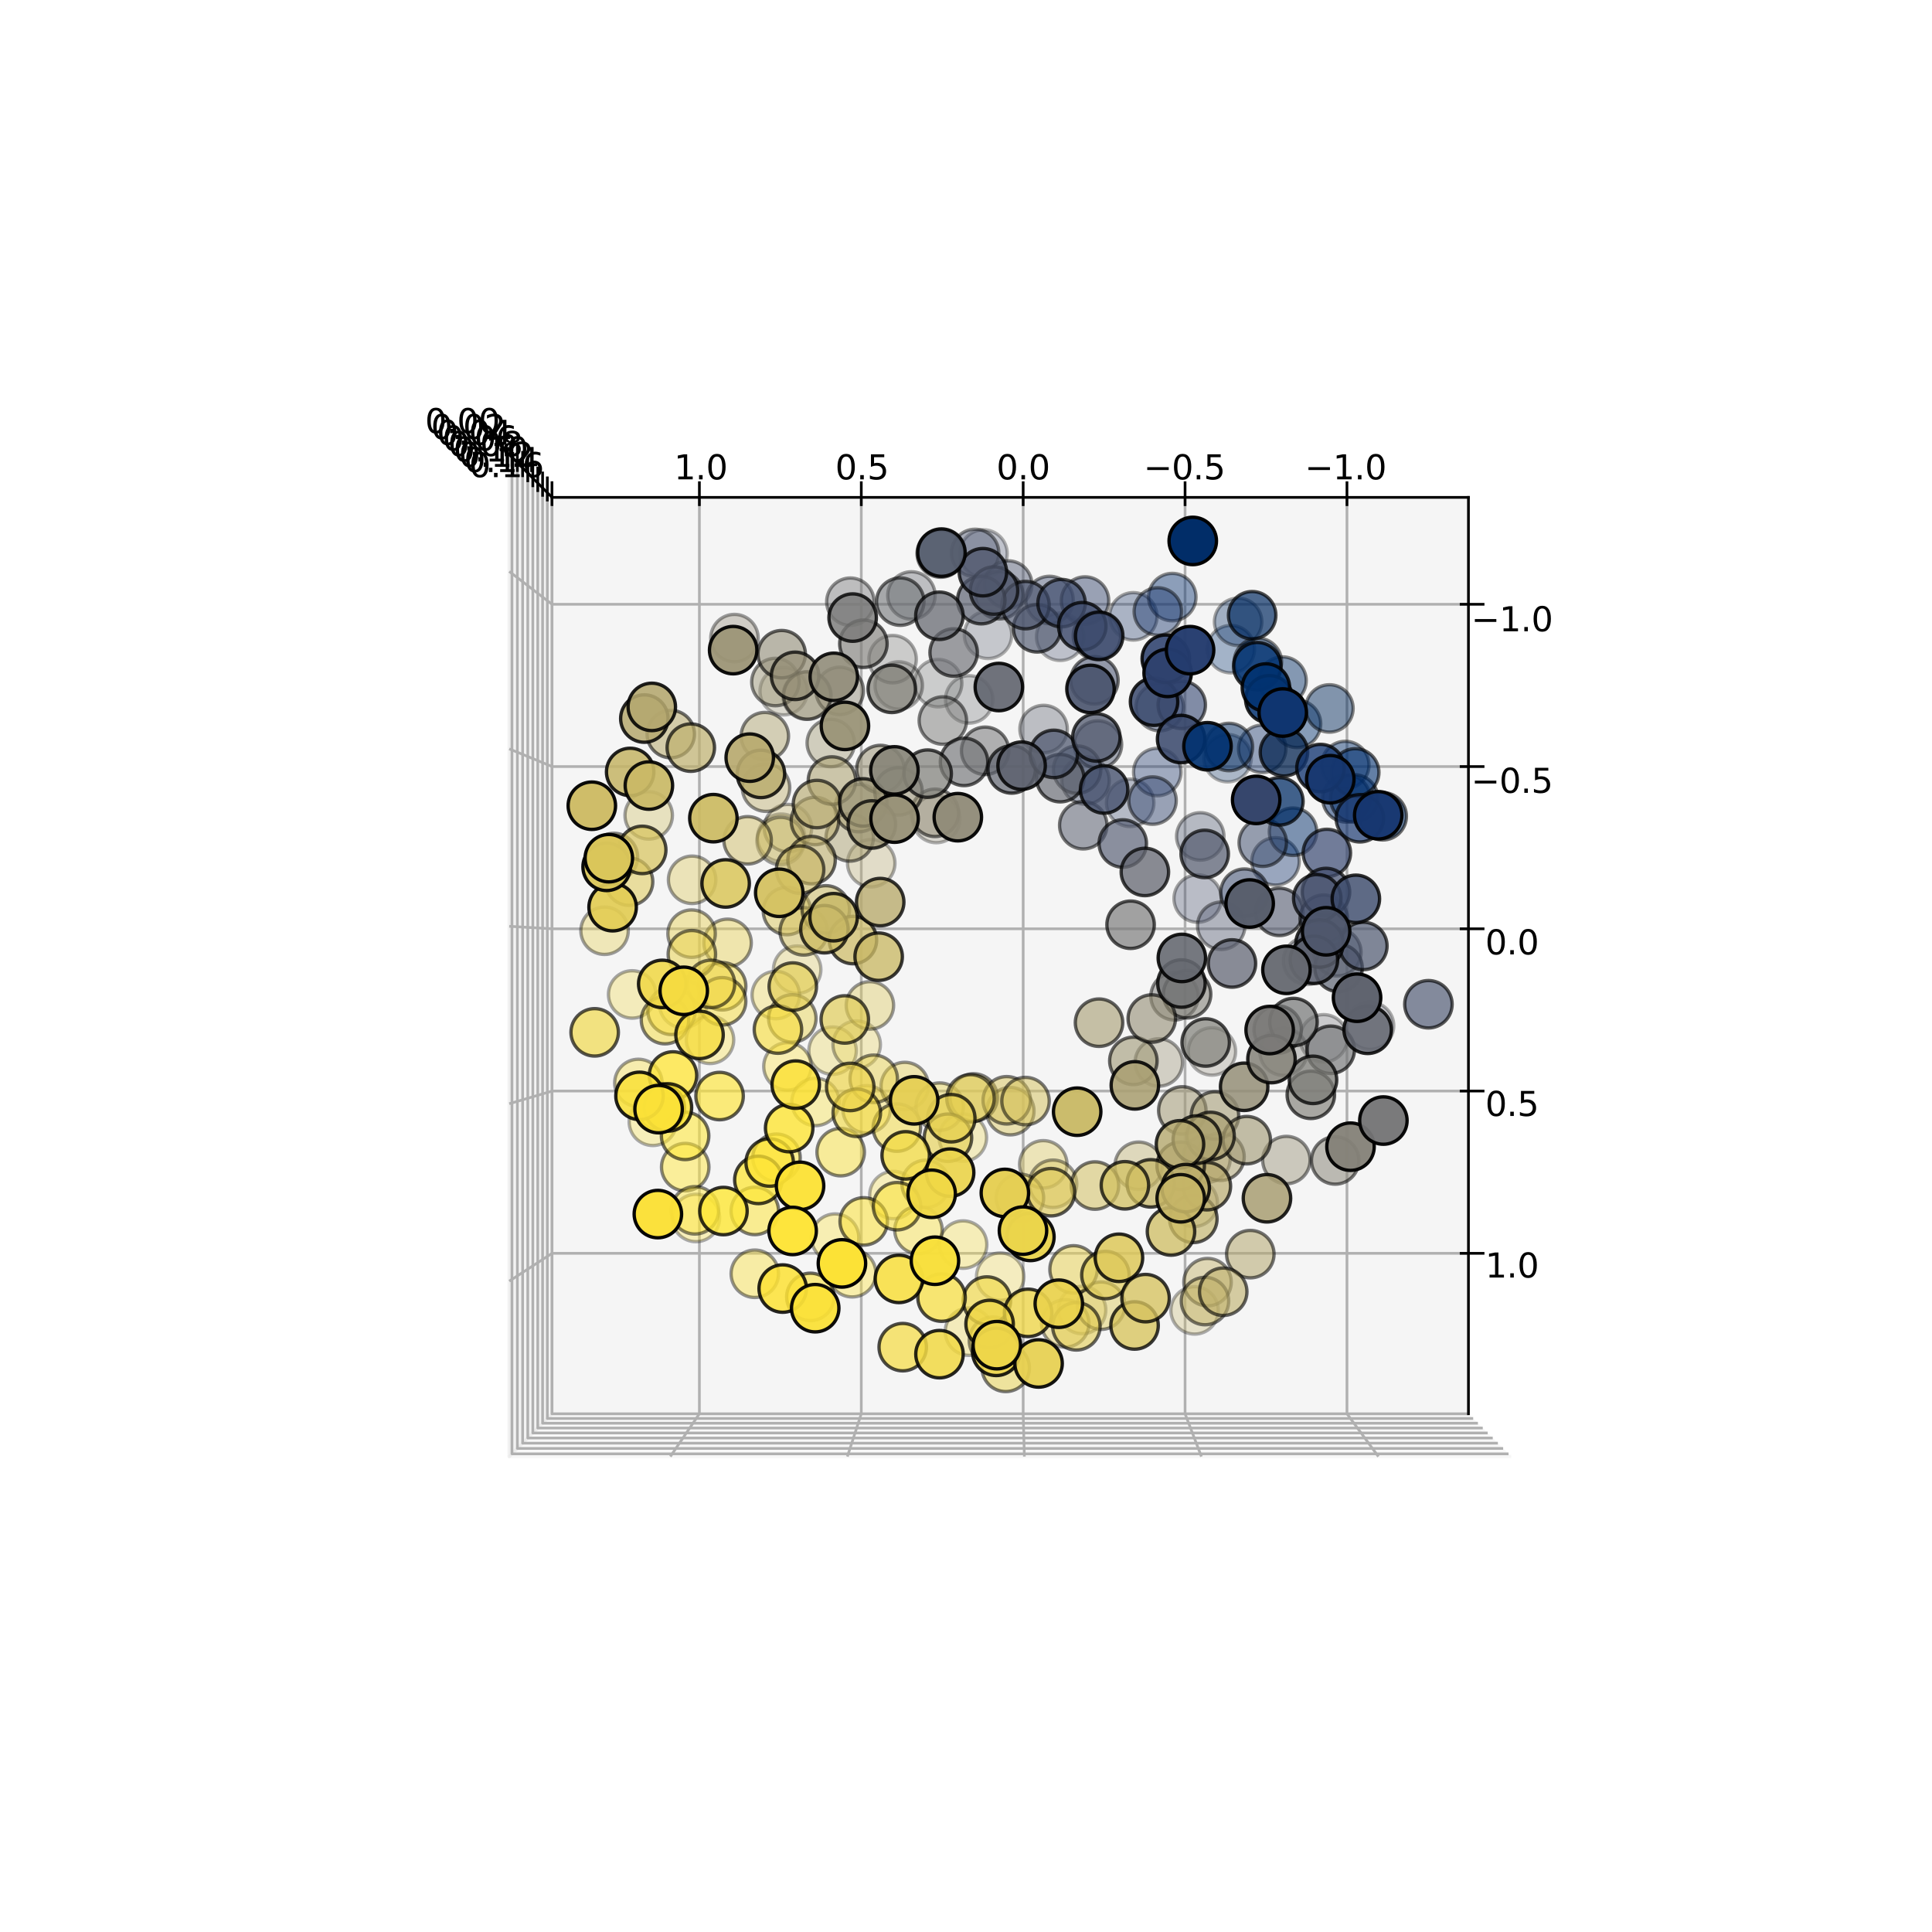 <?xml version="1.0" encoding="utf-8" standalone="no"?>
<!DOCTYPE svg PUBLIC "-//W3C//DTD SVG 1.1//EN"
  "http://www.w3.org/Graphics/SVG/1.1/DTD/svg11.dtd">
<svg xmlns:xlink="http://www.w3.org/1999/xlink" width="576pt" height="576pt" viewBox="0 0 576 576" xmlns="http://www.w3.org/2000/svg" version="1.1">
 <defs>
  <style type="text/css">*{stroke-linejoin: round; stroke-linecap: butt}</style>
 </defs>
 <g id="figure_1">
  <g id="patch_1">
   <path d="M 0 576 
L 576 576 
L 576 0 
L 0 0 
z
" style="fill: #ffffff"/>
  </g>
  <g id="patch_2">
   <path d="M 73.44 512.64 
L 516.96 512.64 
L 516.96 69.12 
L 73.44 69.12 
z
" style="fill: #ffffff"/>
  </g>
  <g id="pane3d_1">
   <g id="patch_3">
    <path d="M 450.565 434.258 
L 151.822 434.258 
L 164.589 421.491 
L 437.798 421.491 
" style="fill: #f2f2f2; opacity: 0.5; stroke: #f2f2f2; stroke-linejoin: miter"/>
   </g>
  </g>
  <g id="pane3d_2">
   <g id="patch_4">
    <path d="M 151.822 135.515 
L 151.822 434.258 
L 164.589 421.491 
L 164.589 148.282 
" style="fill: #e6e6e6; opacity: 0.5; stroke: #e6e6e6; stroke-linejoin: miter"/>
   </g>
  </g>
  <g id="pane3d_3">
   <g id="patch_5">
    <path d="M 437.798 148.282 
L 437.798 421.491 
L 164.589 421.491 
L 164.589 148.282 
" style="fill: #ececec; opacity: 0.5; stroke: #ececec; stroke-linejoin: miter"/>
   </g>
  </g>
  <g id="grid3d_1">
   <g id="Line3DCollection_1">
    <path d="M 437.798 180.16 
L 164.589 180.16 
L 151.822 170.372 
" style="fill: none; stroke: #b0b0b0; stroke-width: 0.8"/>
    <path d="M 437.798 228.535 
L 164.589 228.535 
L 151.822 223.269 
" style="fill: none; stroke: #b0b0b0; stroke-width: 0.8"/>
    <path d="M 437.798 276.91 
L 164.589 276.91 
L 151.822 276.165 
" style="fill: none; stroke: #b0b0b0; stroke-width: 0.8"/>
    <path d="M 437.798 325.285 
L 164.589 325.285 
L 151.822 329.061 
" style="fill: none; stroke: #b0b0b0; stroke-width: 0.8"/>
    <path d="M 437.798 373.66 
L 164.589 373.66 
L 151.822 381.957 
" style="fill: none; stroke: #b0b0b0; stroke-width: 0.8"/>
   </g>
  </g>
  <g id="grid3d_2">
   <g id="Line3DCollection_2">
    <path d="M 410.96 434.258 
L 401.578 421.491 
L 401.578 148.282 
" style="fill: none; stroke: #b0b0b0; stroke-width: 0.8"/>
    <path d="M 358.183 434.258 
L 353.312 421.491 
L 353.312 148.282 
" style="fill: none; stroke: #b0b0b0; stroke-width: 0.8"/>
    <path d="M 305.406 434.258 
L 305.046 421.491 
L 305.046 148.282 
" style="fill: none; stroke: #b0b0b0; stroke-width: 0.8"/>
    <path d="M 252.629 434.258 
L 256.78 421.491 
L 256.78 148.282 
" style="fill: none; stroke: #b0b0b0; stroke-width: 0.8"/>
    <path d="M 199.853 434.258 
L 208.514 421.491 
L 208.514 148.282 
" style="fill: none; stroke: #b0b0b0; stroke-width: 0.8"/>
   </g>
  </g>
  <g id="grid3d_3">
   <g id="Line3DCollection_3">
    <path d="M 152.642 136.335 
L 152.642 433.438 
L 449.745 433.438 
" style="fill: none; stroke: #b0b0b0; stroke-width: 0.8"/>
    <path d="M 154.245 137.938 
L 154.245 431.835 
L 448.142 431.835 
" style="fill: none; stroke: #b0b0b0; stroke-width: 0.8"/>
    <path d="M 155.814 139.507 
L 155.814 430.266 
L 446.573 430.266 
" style="fill: none; stroke: #b0b0b0; stroke-width: 0.8"/>
    <path d="M 157.349 141.042 
L 157.349 428.731 
L 445.038 428.731 
" style="fill: none; stroke: #b0b0b0; stroke-width: 0.8"/>
    <path d="M 158.853 142.546 
L 158.853 427.227 
L 443.534 427.227 
" style="fill: none; stroke: #b0b0b0; stroke-width: 0.8"/>
    <path d="M 160.325 144.018 
L 160.325 425.755 
L 442.062 425.755 
" style="fill: none; stroke: #b0b0b0; stroke-width: 0.8"/>
    <path d="M 161.768 145.461 
L 161.768 424.312 
L 440.619 424.312 
" style="fill: none; stroke: #b0b0b0; stroke-width: 0.8"/>
    <path d="M 163.181 146.874 
L 163.181 422.899 
L 439.206 422.899 
" style="fill: none; stroke: #b0b0b0; stroke-width: 0.8"/>
    <path d="M 164.565 148.258 
L 164.565 421.515 
L 437.822 421.515 
" style="fill: none; stroke: #b0b0b0; stroke-width: 0.8"/>
   </g>
  </g>
  <g id="axis3d_1">
   <g id="line2d_1">
    <path d="M 437.798 421.491 
L 437.798 148.282 
" style="fill: none; stroke: #000000; stroke-width: 0.8; stroke-linecap: square"/>
   </g>
   <g id="xtick_1">
    <g id="line2d_2">
     <path d="M 435.612 180.16 
L 442.169 180.16 
" style="fill: none; stroke: #000000; stroke-width: 0.8; stroke-linecap: square"/>
    </g>
    <g id="text_1">
     <!-- −1.0 -->
     <g transform="translate(438.621 188.202) scale(0.1 -0.1)">
      <defs>
       <path id="DejaVuSans-2212" d="M 678 2272 
L 4684 2272 
L 4684 1741 
L 678 1741 
L 678 2272 
z
" transform="scale(0.016)"/>
       <path id="DejaVuSans-31" d="M 794 531 
L 1825 531 
L 1825 4091 
L 703 3866 
L 703 4441 
L 1819 4666 
L 2450 4666 
L 2450 531 
L 3481 531 
L 3481 0 
L 794 0 
L 794 531 
z
" transform="scale(0.016)"/>
       <path id="DejaVuSans-2e" d="M 684 794 
L 1344 794 
L 1344 0 
L 684 0 
L 684 794 
z
" transform="scale(0.016)"/>
       <path id="DejaVuSans-30" d="M 2034 4250 
Q 1547 4250 1301 3770 
Q 1056 3291 1056 2328 
Q 1056 1369 1301 889 
Q 1547 409 2034 409 
Q 2525 409 2770 889 
Q 3016 1369 3016 2328 
Q 3016 3291 2770 3770 
Q 2525 4250 2034 4250 
z
M 2034 4750 
Q 2819 4750 3233 4129 
Q 3647 3509 3647 2328 
Q 3647 1150 3233 529 
Q 2819 -91 2034 -91 
Q 1250 -91 836 529 
Q 422 1150 422 2328 
Q 422 3509 836 4129 
Q 1250 4750 2034 4750 
z
" transform="scale(0.016)"/>
      </defs>
      <use xlink:href="#DejaVuSans-2212"/>
      <use xlink:href="#DejaVuSans-31" x="83.789"/>
      <use xlink:href="#DejaVuSans-2e" x="147.412"/>
      <use xlink:href="#DejaVuSans-30" x="179.199"/>
     </g>
    </g>
   </g>
   <g id="xtick_2">
    <g id="line2d_3">
     <path d="M 435.612 228.535 
L 442.169 228.535 
" style="fill: none; stroke: #000000; stroke-width: 0.8; stroke-linecap: square"/>
    </g>
    <g id="text_2">
     <!-- −0.5 -->
     <g transform="translate(438.621 236.372) scale(0.1 -0.1)">
      <defs>
       <path id="DejaVuSans-35" d="M 691 4666 
L 3169 4666 
L 3169 4134 
L 1269 4134 
L 1269 2991 
Q 1406 3038 1543 3061 
Q 1681 3084 1819 3084 
Q 2600 3084 3056 2656 
Q 3513 2228 3513 1497 
Q 3513 744 3044 326 
Q 2575 -91 1722 -91 
Q 1428 -91 1123 -41 
Q 819 9 494 109 
L 494 744 
Q 775 591 1075 516 
Q 1375 441 1709 441 
Q 2250 441 2565 725 
Q 2881 1009 2881 1497 
Q 2881 1984 2565 2268 
Q 2250 2553 1709 2553 
Q 1456 2553 1204 2497 
Q 953 2441 691 2322 
L 691 4666 
z
" transform="scale(0.016)"/>
      </defs>
      <use xlink:href="#DejaVuSans-2212"/>
      <use xlink:href="#DejaVuSans-30" x="83.789"/>
      <use xlink:href="#DejaVuSans-2e" x="147.412"/>
      <use xlink:href="#DejaVuSans-35" x="179.199"/>
     </g>
    </g>
   </g>
   <g id="xtick_3">
    <g id="line2d_4">
     <path d="M 435.612 276.91 
L 442.169 276.91 
" style="fill: none; stroke: #000000; stroke-width: 0.8; stroke-linecap: square"/>
    </g>
    <g id="text_3">
     <!-- 0.0 -->
     <g transform="translate(442.811 284.542) scale(0.1 -0.1)">
      <use xlink:href="#DejaVuSans-30"/>
      <use xlink:href="#DejaVuSans-2e" x="63.623"/>
      <use xlink:href="#DejaVuSans-30" x="95.41"/>
     </g>
    </g>
   </g>
   <g id="xtick_4">
    <g id="line2d_5">
     <path d="M 435.612 325.285 
L 442.169 325.285 
" style="fill: none; stroke: #000000; stroke-width: 0.8; stroke-linecap: square"/>
    </g>
    <g id="text_4">
     <!-- 0.5 -->
     <g transform="translate(442.811 332.712) scale(0.1 -0.1)">
      <use xlink:href="#DejaVuSans-30"/>
      <use xlink:href="#DejaVuSans-2e" x="63.623"/>
      <use xlink:href="#DejaVuSans-35" x="95.41"/>
     </g>
    </g>
   </g>
   <g id="xtick_5">
    <g id="line2d_6">
     <path d="M 435.612 373.66 
L 442.169 373.66 
" style="fill: none; stroke: #000000; stroke-width: 0.8; stroke-linecap: square"/>
    </g>
    <g id="text_5">
     <!-- 1.0 -->
     <g transform="translate(442.811 380.882) scale(0.1 -0.1)">
      <use xlink:href="#DejaVuSans-31"/>
      <use xlink:href="#DejaVuSans-2e" x="63.623"/>
      <use xlink:href="#DejaVuSans-30" x="95.41"/>
     </g>
    </g>
   </g>
  </g>
  <g id="axis3d_2">
   <g id="line2d_7">
    <path d="M 164.589 148.282 
L 437.798 148.282 
" style="fill: none; stroke: #000000; stroke-width: 0.8; stroke-linecap: square"/>
   </g>
   <g id="xtick_6">
    <g id="line2d_8">
     <path d="M 401.578 150.468 
L 401.578 143.911 
" style="fill: none; stroke: #000000; stroke-width: 0.8; stroke-linecap: square"/>
    </g>
    <g id="text_6">
     <!-- −1.0 -->
     <g transform="translate(389.011 142.916) scale(0.1 -0.1)">
      <use xlink:href="#DejaVuSans-2212"/>
      <use xlink:href="#DejaVuSans-31" x="83.789"/>
      <use xlink:href="#DejaVuSans-2e" x="147.412"/>
      <use xlink:href="#DejaVuSans-30" x="179.199"/>
     </g>
    </g>
   </g>
   <g id="xtick_7">
    <g id="line2d_9">
     <path d="M 353.312 150.468 
L 353.312 143.911 
" style="fill: none; stroke: #000000; stroke-width: 0.8; stroke-linecap: square"/>
    </g>
    <g id="text_7">
     <!-- −0.5 -->
     <g transform="translate(340.95 142.916) scale(0.1 -0.1)">
      <use xlink:href="#DejaVuSans-2212"/>
      <use xlink:href="#DejaVuSans-30" x="83.789"/>
      <use xlink:href="#DejaVuSans-2e" x="147.412"/>
      <use xlink:href="#DejaVuSans-35" x="179.199"/>
     </g>
    </g>
   </g>
   <g id="xtick_8">
    <g id="line2d_10">
     <path d="M 305.046 150.468 
L 305.046 143.911 
" style="fill: none; stroke: #000000; stroke-width: 0.8; stroke-linecap: square"/>
    </g>
    <g id="text_8">
     <!-- 0.0 -->
     <g transform="translate(297.078 142.916) scale(0.1 -0.1)">
      <use xlink:href="#DejaVuSans-30"/>
      <use xlink:href="#DejaVuSans-2e" x="63.623"/>
      <use xlink:href="#DejaVuSans-30" x="95.41"/>
     </g>
    </g>
   </g>
   <g id="xtick_9">
    <g id="line2d_11">
     <path d="M 256.78 150.468 
L 256.78 143.911 
" style="fill: none; stroke: #000000; stroke-width: 0.8; stroke-linecap: square"/>
    </g>
    <g id="text_9">
     <!-- 0.5 -->
     <g transform="translate(249.017 142.916) scale(0.1 -0.1)">
      <use xlink:href="#DejaVuSans-30"/>
      <use xlink:href="#DejaVuSans-2e" x="63.623"/>
      <use xlink:href="#DejaVuSans-35" x="95.41"/>
     </g>
    </g>
   </g>
   <g id="xtick_10">
    <g id="line2d_12">
     <path d="M 208.514 150.468 
L 208.514 143.911 
" style="fill: none; stroke: #000000; stroke-width: 0.8; stroke-linecap: square"/>
    </g>
    <g id="text_10">
     <!-- 1.0 -->
     <g transform="translate(200.955 142.916) scale(0.1 -0.1)">
      <use xlink:href="#DejaVuSans-31"/>
      <use xlink:href="#DejaVuSans-2e" x="63.623"/>
      <use xlink:href="#DejaVuSans-30" x="95.41"/>
     </g>
    </g>
   </g>
  </g>
  <g id="axis3d_3">
   <g id="line2d_13">
    <path d="M 164.589 148.282 
L 151.822 135.515 
" style="fill: none; stroke: #000000; stroke-width: 0.8; stroke-linecap: square"/>
   </g>
   <g id="xtick_11">
    <g id="line2d_14">
     <path d="M 152.642 138.712 
L 152.642 131.581 
" style="fill: none; stroke: #000000; stroke-width: 0.8; stroke-linecap: square"/>
    </g>
    <g id="text_11">
     <!-- 0.00 -->
     <g transform="translate(126.718 129.143) scale(0.1 -0.1)">
      <use xlink:href="#DejaVuSans-30"/>
      <use xlink:href="#DejaVuSans-2e" x="63.623"/>
      <use xlink:href="#DejaVuSans-30" x="95.41"/>
      <use xlink:href="#DejaVuSans-30" x="159.033"/>
     </g>
    </g>
   </g>
   <g id="xtick_12">
    <g id="line2d_15">
     <path d="M 154.245 140.289 
L 154.245 133.236 
" style="fill: none; stroke: #000000; stroke-width: 0.8; stroke-linecap: square"/>
    </g>
    <g id="text_12">
     <!-- 0.02 -->
     <g transform="translate(128.481 130.905) scale(0.1 -0.1)">
      <defs>
       <path id="DejaVuSans-32" d="M 1228 531 
L 3431 531 
L 3431 0 
L 469 0 
L 469 531 
Q 828 903 1448 1529 
Q 2069 2156 2228 2338 
Q 2531 2678 2651 2914 
Q 2772 3150 2772 3378 
Q 2772 3750 2511 3984 
Q 2250 4219 1831 4219 
Q 1534 4219 1204 4116 
Q 875 4013 500 3803 
L 500 4441 
Q 881 4594 1212 4672 
Q 1544 4750 1819 4750 
Q 2544 4750 2975 4387 
Q 3406 4025 3406 3419 
Q 3406 3131 3298 2873 
Q 3191 2616 2906 2266 
Q 2828 2175 2409 1742 
Q 1991 1309 1228 531 
z
" transform="scale(0.016)"/>
      </defs>
      <use xlink:href="#DejaVuSans-30"/>
      <use xlink:href="#DejaVuSans-2e" x="63.623"/>
      <use xlink:href="#DejaVuSans-30" x="95.41"/>
      <use xlink:href="#DejaVuSans-32" x="159.033"/>
     </g>
    </g>
   </g>
   <g id="xtick_13">
    <g id="line2d_16">
     <path d="M 155.814 141.833 
L 155.814 134.855 
" style="fill: none; stroke: #000000; stroke-width: 0.8; stroke-linecap: square"/>
    </g>
    <g id="text_13">
     <!-- 0.04 -->
     <g transform="translate(130.206 132.63) scale(0.1 -0.1)">
      <defs>
       <path id="DejaVuSans-34" d="M 2419 4116 
L 825 1625 
L 2419 1625 
L 2419 4116 
z
M 2253 4666 
L 3047 4666 
L 3047 1625 
L 3713 1625 
L 3713 1100 
L 3047 1100 
L 3047 0 
L 2419 0 
L 2419 1100 
L 313 1100 
L 313 1709 
L 2253 4666 
z
" transform="scale(0.016)"/>
      </defs>
      <use xlink:href="#DejaVuSans-30"/>
      <use xlink:href="#DejaVuSans-2e" x="63.623"/>
      <use xlink:href="#DejaVuSans-30" x="95.41"/>
      <use xlink:href="#DejaVuSans-34" x="159.033"/>
     </g>
    </g>
   </g>
   <g id="xtick_14">
    <g id="line2d_17">
     <path d="M 157.349 143.344 
L 157.349 136.439 
" style="fill: none; stroke: #000000; stroke-width: 0.8; stroke-linecap: square"/>
    </g>
    <g id="text_14">
     <!-- 0.06 -->
     <g transform="translate(131.894 134.319) scale(0.1 -0.1)">
      <defs>
       <path id="DejaVuSans-36" d="M 2113 2584 
Q 1688 2584 1439 2293 
Q 1191 2003 1191 1497 
Q 1191 994 1439 701 
Q 1688 409 2113 409 
Q 2538 409 2786 701 
Q 3034 994 3034 1497 
Q 3034 2003 2786 2293 
Q 2538 2584 2113 2584 
z
M 3366 4563 
L 3366 3988 
Q 3128 4100 2886 4159 
Q 2644 4219 2406 4219 
Q 1781 4219 1451 3797 
Q 1122 3375 1075 2522 
Q 1259 2794 1537 2939 
Q 1816 3084 2150 3084 
Q 2853 3084 3261 2657 
Q 3669 2231 3669 1497 
Q 3669 778 3244 343 
Q 2819 -91 2113 -91 
Q 1303 -91 875 529 
Q 447 1150 447 2328 
Q 447 3434 972 4092 
Q 1497 4750 2381 4750 
Q 2619 4750 2861 4703 
Q 3103 4656 3366 4563 
z
" transform="scale(0.016)"/>
      </defs>
      <use xlink:href="#DejaVuSans-30"/>
      <use xlink:href="#DejaVuSans-2e" x="63.623"/>
      <use xlink:href="#DejaVuSans-30" x="95.41"/>
      <use xlink:href="#DejaVuSans-36" x="159.033"/>
     </g>
    </g>
   </g>
   <g id="xtick_15">
    <g id="line2d_18">
     <path d="M 158.853 144.823 
L 158.853 137.991 
" style="fill: none; stroke: #000000; stroke-width: 0.8; stroke-linecap: square"/>
    </g>
    <g id="text_15">
     <!-- 0.08 -->
     <g transform="translate(133.548 135.972) scale(0.1 -0.1)">
      <defs>
       <path id="DejaVuSans-38" d="M 2034 2216 
Q 1584 2216 1326 1975 
Q 1069 1734 1069 1313 
Q 1069 891 1326 650 
Q 1584 409 2034 409 
Q 2484 409 2743 651 
Q 3003 894 3003 1313 
Q 3003 1734 2745 1975 
Q 2488 2216 2034 2216 
z
M 1403 2484 
Q 997 2584 770 2862 
Q 544 3141 544 3541 
Q 544 4100 942 4425 
Q 1341 4750 2034 4750 
Q 2731 4750 3128 4425 
Q 3525 4100 3525 3541 
Q 3525 3141 3298 2862 
Q 3072 2584 2669 2484 
Q 3125 2378 3379 2068 
Q 3634 1759 3634 1313 
Q 3634 634 3220 271 
Q 2806 -91 2034 -91 
Q 1263 -91 848 271 
Q 434 634 434 1313 
Q 434 1759 690 2068 
Q 947 2378 1403 2484 
z
M 1172 3481 
Q 1172 3119 1398 2916 
Q 1625 2713 2034 2713 
Q 2441 2713 2670 2916 
Q 2900 3119 2900 3481 
Q 2900 3844 2670 4047 
Q 2441 4250 2034 4250 
Q 1625 4250 1398 4047 
Q 1172 3844 1172 3481 
z
" transform="scale(0.016)"/>
      </defs>
      <use xlink:href="#DejaVuSans-30"/>
      <use xlink:href="#DejaVuSans-2e" x="63.623"/>
      <use xlink:href="#DejaVuSans-30" x="95.41"/>
      <use xlink:href="#DejaVuSans-38" x="159.033"/>
     </g>
    </g>
   </g>
   <g id="xtick_16">
    <g id="line2d_19">
     <path d="M 160.325 146.272 
L 160.325 139.511 
" style="fill: none; stroke: #000000; stroke-width: 0.8; stroke-linecap: square"/>
    </g>
    <g id="text_16">
     <!-- 0.10 -->
     <g transform="translate(135.167 137.591) scale(0.1 -0.1)">
      <use xlink:href="#DejaVuSans-30"/>
      <use xlink:href="#DejaVuSans-2e" x="63.623"/>
      <use xlink:href="#DejaVuSans-31" x="95.41"/>
      <use xlink:href="#DejaVuSans-30" x="159.033"/>
     </g>
    </g>
   </g>
   <g id="xtick_17">
    <g id="line2d_20">
     <path d="M 161.768 147.691 
L 161.768 140.999 
" style="fill: none; stroke: #000000; stroke-width: 0.8; stroke-linecap: square"/>
    </g>
    <g id="text_17">
     <!-- 0.12 -->
     <g transform="translate(136.753 139.177) scale(0.1 -0.1)">
      <use xlink:href="#DejaVuSans-30"/>
      <use xlink:href="#DejaVuSans-2e" x="63.623"/>
      <use xlink:href="#DejaVuSans-31" x="95.41"/>
      <use xlink:href="#DejaVuSans-32" x="159.033"/>
     </g>
    </g>
   </g>
   <g id="xtick_18">
    <g id="line2d_21">
     <path d="M 163.181 149.082 
L 163.181 142.457 
" style="fill: none; stroke: #000000; stroke-width: 0.8; stroke-linecap: square"/>
    </g>
    <g id="text_18">
     <!-- 0.14 -->
     <g transform="translate(138.306 140.731) scale(0.1 -0.1)">
      <use xlink:href="#DejaVuSans-30"/>
      <use xlink:href="#DejaVuSans-2e" x="63.623"/>
      <use xlink:href="#DejaVuSans-31" x="95.41"/>
      <use xlink:href="#DejaVuSans-34" x="159.033"/>
     </g>
    </g>
   </g>
   <g id="xtick_19">
    <g id="line2d_22">
     <path d="M 164.565 150.444 
L 164.565 143.886 
" style="fill: none; stroke: #000000; stroke-width: 0.8; stroke-linecap: square"/>
    </g>
    <g id="text_19">
     <!-- 0.16 -->
     <g transform="translate(139.829 142.253) scale(0.1 -0.1)">
      <use xlink:href="#DejaVuSans-30"/>
      <use xlink:href="#DejaVuSans-2e" x="63.623"/>
      <use xlink:href="#DejaVuSans-31" x="95.41"/>
      <use xlink:href="#DejaVuSans-36" x="159.033"/>
     </g>
    </g>
   </g>
  </g>
  <g id="axes_1">
   <g id="Path3DCollection_1">
    <defs>
     <path id="C0_0_8723ee4f76" d="M 0 7.071 
C 1.875 7.071 3.674 6.326 5 5 
C 6.326 3.674 7.071 1.875 7.071 -0 
C 7.071 -1.875 6.326 -3.674 5 -5 
C 3.674 -6.326 1.875 -7.071 0 -7.071 
C -1.875 -7.071 -3.674 -6.326 -5 -5 
C -6.326 -3.674 -7.071 -1.875 -7.071 0 
C -7.071 1.875 -6.326 3.674 -5 5 
C -3.674 6.326 -1.875 7.071 0 7.071 
z
"/>
    </defs>
    <g clip-path="url(#p6494446c2e)">
     <use xlink:href="#C0_0_8723ee4f76" x="293.219" y="165.016" style="fill: #444f6c; fill-opacity: 0.3; stroke: #000000; stroke-opacity: 0.3"/>
    </g>
    <g clip-path="url(#p6494446c2e)">
     <use xlink:href="#C0_0_8723ee4f76" x="298.204" y="380.609" style="fill: #f2da44; fill-opacity: 0.301; stroke: #000000; stroke-opacity: 0.301"/>
    </g>
    <g clip-path="url(#p6494446c2e)">
     <use xlink:href="#C0_0_8723ee4f76" x="294.555" y="189.26" style="fill: #595e6e; fill-opacity: 0.301; stroke: #000000; stroke-opacity: 0.301"/>
    </g>
    <g clip-path="url(#p6494446c2e)">
     <use xlink:href="#C0_0_8723ee4f76" x="233.648" y="206.068" style="fill: #9c9576; fill-opacity: 0.302; stroke: #000000; stroke-opacity: 0.302"/>
    </g>
    <g clip-path="url(#p6494446c2e)">
     <use xlink:href="#C0_0_8723ee4f76" x="279.145" y="244.175" style="fill: #969077; fill-opacity: 0.303; stroke: #000000; stroke-opacity: 0.303"/>
    </g>
    <g clip-path="url(#p6494446c2e)">
     <use xlink:href="#C0_0_8723ee4f76" x="365.988" y="226.035" style="fill: #002a5f; fill-opacity: 0.303; stroke: #000000; stroke-opacity: 0.303"/>
    </g>
    <g clip-path="url(#p6494446c2e)">
     <use xlink:href="#C0_0_8723ee4f76" x="266.355" y="356.282" style="fill: #f8df3c; fill-opacity: 0.307; stroke: #000000; stroke-opacity: 0.307"/>
    </g>
    <g clip-path="url(#p6494446c2e)">
     <use xlink:href="#C0_0_8723ee4f76" x="203.666" y="299.348" style="fill: #f2da44; fill-opacity: 0.307; stroke: #000000; stroke-opacity: 0.307"/>
    </g>
    <g clip-path="url(#p6494446c2e)">
     <use xlink:href="#C0_0_8723ee4f76" x="361.321" y="313.468" style="fill: #908b78; fill-opacity: 0.308; stroke: #000000; stroke-opacity: 0.308"/>
    </g>
    <g clip-path="url(#p6494446c2e)">
     <use xlink:href="#C0_0_8723ee4f76" x="288.949" y="208.522" style="fill: #6c6e72; fill-opacity: 0.309; stroke: #000000; stroke-opacity: 0.309"/>
    </g>
    <g clip-path="url(#p6494446c2e)">
     <use xlink:href="#C0_0_8723ee4f76" x="408.461" y="305.801" style="fill: #5b606e; fill-opacity: 0.31; stroke: #000000; stroke-opacity: 0.31"/>
    </g>
    <g clip-path="url(#p6494446c2e)">
     <use xlink:href="#C0_0_8723ee4f76" x="356.153" y="390.673" style="fill: #c5b568; fill-opacity: 0.312; stroke: #000000; stroke-opacity: 0.312"/>
    </g>
    <g clip-path="url(#p6494446c2e)">
     <use xlink:href="#C0_0_8723ee4f76" x="237.664" y="289.09" style="fill: #dfca57; fill-opacity: 0.313; stroke: #000000; stroke-opacity: 0.313"/>
    </g>
    <g clip-path="url(#p6494446c2e)">
     <use xlink:href="#C0_0_8723ee4f76" x="316.073" y="189.841" style="fill: #434e6c; fill-opacity: 0.314; stroke: #000000; stroke-opacity: 0.314"/>
    </g>
    <g clip-path="url(#p6494446c2e)">
     <use xlink:href="#C0_0_8723ee4f76" x="207.475" y="363.121" style="fill: #fbe138; fill-opacity: 0.314; stroke: #000000; stroke-opacity: 0.314"/>
    </g>
    <g clip-path="url(#p6494446c2e)">
     <use xlink:href="#C0_0_8723ee4f76" x="394.623" y="309.562" style="fill: #6c6e72; fill-opacity: 0.316; stroke: #000000; stroke-opacity: 0.316"/>
    </g>
    <g clip-path="url(#p6494446c2e)">
     <use xlink:href="#C0_0_8723ee4f76" x="248.224" y="313.245" style="fill: #ebd44b; fill-opacity: 0.317; stroke: #000000; stroke-opacity: 0.317"/>
    </g>
    <g clip-path="url(#p6494446c2e)">
     <use xlink:href="#C0_0_8723ee4f76" x="255.416" y="311.439" style="fill: #e6d051; fill-opacity: 0.318; stroke: #000000; stroke-opacity: 0.318"/>
    </g>
    <g clip-path="url(#p6494446c2e)">
     <use xlink:href="#C0_0_8723ee4f76" x="194.639" y="334.454" style="fill: #f9e03a; fill-opacity: 0.318; stroke: #000000; stroke-opacity: 0.318"/>
    </g>
    <g clip-path="url(#p6494446c2e)">
     <use xlink:href="#C0_0_8723ee4f76" x="287.063" y="339.17" style="fill: #e9d34e; fill-opacity: 0.319; stroke: #000000; stroke-opacity: 0.319"/>
    </g>
    <g clip-path="url(#p6494446c2e)">
     <use xlink:href="#C0_0_8723ee4f76" x="279.693" y="203.67" style="fill: #737475; fill-opacity: 0.32; stroke: #000000; stroke-opacity: 0.32"/>
    </g>
    <g clip-path="url(#p6494446c2e)">
     <use xlink:href="#C0_0_8723ee4f76" x="232.907" y="249.759" style="fill: #c7b767; fill-opacity: 0.322; stroke: #000000; stroke-opacity: 0.322"/>
    </g>
    <g clip-path="url(#p6494446c2e)">
     <use xlink:href="#C0_0_8723ee4f76" x="322.611" y="390.56" style="fill: #e1cc55; fill-opacity: 0.322; stroke: #000000; stroke-opacity: 0.322"/>
    </g>
    <g clip-path="url(#p6494446c2e)">
     <use xlink:href="#C0_0_8723ee4f76" x="211.681" y="310.007" style="fill: #fce236; fill-opacity: 0.329; stroke: #000000; stroke-opacity: 0.329"/>
    </g>
    <g clip-path="url(#p6494446c2e)">
     <use xlink:href="#C0_0_8723ee4f76" x="259.745" y="257.346" style="fill: #b9ab6d; fill-opacity: 0.33; stroke: #000000; stroke-opacity: 0.33"/>
    </g>
    <g clip-path="url(#p6494446c2e)">
     <use xlink:href="#C0_0_8723ee4f76" x="288.875" y="397.017" style="fill: #f0d846; fill-opacity: 0.33; stroke: #000000; stroke-opacity: 0.33"/>
    </g>
    <g clip-path="url(#p6494446c2e)">
     <use xlink:href="#C0_0_8723ee4f76" x="188.472" y="296.478" style="fill: #efd748; fill-opacity: 0.334; stroke: #000000; stroke-opacity: 0.334"/>
    </g>
    <g clip-path="url(#p6494446c2e)">
     <use xlink:href="#C0_0_8723ee4f76" x="287.136" y="371.057" style="fill: #f6dd3f; fill-opacity: 0.335; stroke: #000000; stroke-opacity: 0.335"/>
    </g>
    <g clip-path="url(#p6494446c2e)">
     <use xlink:href="#C0_0_8723ee4f76" x="366.951" y="193.533" style="fill: #00306f; fill-opacity: 0.335; stroke: #000000; stroke-opacity: 0.335"/>
    </g>
    <g clip-path="url(#p6494446c2e)">
     <use xlink:href="#C0_0_8723ee4f76" x="336.95" y="239.353" style="fill: #3a486c; fill-opacity: 0.339; stroke: #000000; stroke-opacity: 0.339"/>
    </g>
    <g clip-path="url(#p6494446c2e)">
     <use xlink:href="#C0_0_8723ee4f76" x="267.943" y="204.369" style="fill: #7e7d78; fill-opacity: 0.339; stroke: #000000; stroke-opacity: 0.339"/>
    </g>
    <g clip-path="url(#p6494446c2e)">
     <use xlink:href="#C0_0_8723ee4f76" x="231.289" y="296.661" style="fill: #f1d945; fill-opacity: 0.339; stroke: #000000; stroke-opacity: 0.339"/>
    </g>
    <g clip-path="url(#p6494446c2e)">
     <use xlink:href="#C0_0_8723ee4f76" x="248.977" y="368.988" style="fill: #fce236; fill-opacity: 0.34; stroke: #000000; stroke-opacity: 0.34"/>
    </g>
    <g clip-path="url(#p6494446c2e)">
     <use xlink:href="#C0_0_8723ee4f76" x="357.076" y="267.886" style="fill: #46516c; fill-opacity: 0.342; stroke: #000000; stroke-opacity: 0.342"/>
    </g>
    <g clip-path="url(#p6494446c2e)">
     <use xlink:href="#C0_0_8723ee4f76" x="266.119" y="196.518" style="fill: #7a7a78; fill-opacity: 0.343; stroke: #000000; stroke-opacity: 0.343"/>
    </g>
    <g clip-path="url(#p6494446c2e)">
     <use xlink:href="#C0_0_8723ee4f76" x="369.133" y="185.391" style="fill: #002b62; fill-opacity: 0.345; stroke: #000000; stroke-opacity: 0.345"/>
    </g>
    <g clip-path="url(#p6494446c2e)">
     <use xlink:href="#C0_0_8723ee4f76" x="240.485" y="207.39" style="fill: #999277; fill-opacity: 0.346; stroke: #000000; stroke-opacity: 0.346"/>
    </g>
    <g clip-path="url(#p6494446c2e)">
     <use xlink:href="#C0_0_8723ee4f76" x="234.765" y="317.927" style="fill: #fbe138; fill-opacity: 0.358; stroke: #000000; stroke-opacity: 0.358"/>
    </g>
    <g clip-path="url(#p6494446c2e)">
     <use xlink:href="#C0_0_8723ee4f76" x="389.692" y="286.45" style="fill: #585e6d; fill-opacity: 0.359; stroke: #000000; stroke-opacity: 0.359"/>
    </g>
    <g clip-path="url(#p6494446c2e)">
     <use xlink:href="#C0_0_8723ee4f76" x="337.884" y="183.752" style="fill: #263d6e; fill-opacity: 0.362; stroke: #000000; stroke-opacity: 0.362"/>
    </g>
    <g clip-path="url(#p6494446c2e)">
     <use xlink:href="#C0_0_8723ee4f76" x="234.921" y="246.889" style="fill: #c3b369; fill-opacity: 0.364; stroke: #000000; stroke-opacity: 0.364"/>
    </g>
    <g clip-path="url(#p6494446c2e)">
     <use xlink:href="#C0_0_8723ee4f76" x="193.404" y="243.101" style="fill: #cfbd62; fill-opacity: 0.365; stroke: #000000; stroke-opacity: 0.365"/>
    </g>
    <g clip-path="url(#p6494446c2e)">
     <use xlink:href="#C0_0_8723ee4f76" x="311.138" y="217.354" style="fill: #5a5f6e; fill-opacity: 0.369; stroke: #000000; stroke-opacity: 0.369"/>
    </g>
    <g clip-path="url(#p6494446c2e)">
     <use xlink:href="#C0_0_8723ee4f76" x="355.894" y="358.63" style="fill: #bfb06b; fill-opacity: 0.37; stroke: #000000; stroke-opacity: 0.37"/>
    </g>
    <g clip-path="url(#p6494446c2e)">
     <use xlink:href="#C0_0_8723ee4f76" x="357.844" y="249.364" style="fill: #49536c; fill-opacity: 0.373; stroke: #000000; stroke-opacity: 0.373"/>
    </g>
    <g clip-path="url(#p6494446c2e)">
     <use xlink:href="#C0_0_8723ee4f76" x="232.741" y="250.741" style="fill: #c8b866; fill-opacity: 0.374; stroke: #000000; stroke-opacity: 0.374"/>
    </g>
    <g clip-path="url(#p6494446c2e)">
     <use xlink:href="#C0_0_8723ee4f76" x="218.972" y="190.243" style="fill: #928c78; fill-opacity: 0.377; stroke: #000000; stroke-opacity: 0.377"/>
    </g>
    <g clip-path="url(#p6494446c2e)">
     <use xlink:href="#C0_0_8723ee4f76" x="180.242" y="277.483" style="fill: #e4ce53; fill-opacity: 0.378; stroke: #000000; stroke-opacity: 0.378"/>
    </g>
    <g clip-path="url(#p6494446c2e)">
     <use xlink:href="#C0_0_8723ee4f76" x="243.125" y="328.532" style="fill: #f8df3c; fill-opacity: 0.381; stroke: #000000; stroke-opacity: 0.381"/>
    </g>
    <g clip-path="url(#p6494446c2e)">
     <use xlink:href="#C0_0_8723ee4f76" x="258.359" y="330.722" style="fill: #f3db42; fill-opacity: 0.382; stroke: #000000; stroke-opacity: 0.382"/>
    </g>
    <g clip-path="url(#p6494446c2e)">
     <use xlink:href="#C0_0_8723ee4f76" x="311.049" y="347.13" style="fill: #dec958; fill-opacity: 0.383; stroke: #000000; stroke-opacity: 0.383"/>
    </g>
    <g clip-path="url(#p6494446c2e)">
     <use xlink:href="#C0_0_8723ee4f76" x="345.475" y="316.756" style="fill: #9a9376; fill-opacity: 0.383; stroke: #000000; stroke-opacity: 0.383"/>
    </g>
    <g clip-path="url(#p6494446c2e)">
     <use xlink:href="#C0_0_8723ee4f76" x="190.329" y="322.864" style="fill: #f7de3e; fill-opacity: 0.385; stroke: #000000; stroke-opacity: 0.385"/>
    </g>
    <g clip-path="url(#p6494446c2e)">
     <use xlink:href="#C0_0_8723ee4f76" x="206.346" y="262.302" style="fill: #dcc859; fill-opacity: 0.388; stroke: #000000; stroke-opacity: 0.388"/>
    </g>
    <g clip-path="url(#p6494446c2e)">
     <use xlink:href="#C0_0_8723ee4f76" x="271.733" y="177.529" style="fill: #646770; fill-opacity: 0.389; stroke: #000000; stroke-opacity: 0.389"/>
    </g>
    <g clip-path="url(#p6494446c2e)">
     <use xlink:href="#C0_0_8723ee4f76" x="254.057" y="379.597" style="fill: #fbe138; fill-opacity: 0.39; stroke: #000000; stroke-opacity: 0.39"/>
    </g>
    <g clip-path="url(#p6494446c2e)">
     <use xlink:href="#C0_0_8723ee4f76" x="313.957" y="352.927" style="fill: #d9c55c; fill-opacity: 0.391; stroke: #000000; stroke-opacity: 0.391"/>
    </g>
    <g clip-path="url(#p6494446c2e)">
     <use xlink:href="#C0_0_8723ee4f76" x="382.658" y="313.547" style="fill: #7c7b78; fill-opacity: 0.397; stroke: #000000; stroke-opacity: 0.397"/>
    </g>
    <g clip-path="url(#p6494446c2e)">
     <use xlink:href="#C0_0_8723ee4f76" x="345.028" y="230.173" style="fill: #213b6e; fill-opacity: 0.399; stroke: #000000; stroke-opacity: 0.399"/>
    </g>
    <g clip-path="url(#p6494446c2e)">
     <use xlink:href="#C0_0_8723ee4f76" x="259.351" y="299.741" style="fill: #dbc75a; fill-opacity: 0.401; stroke: #000000; stroke-opacity: 0.401"/>
    </g>
    <g clip-path="url(#p6494446c2e)">
     <use xlink:href="#C0_0_8723ee4f76" x="364.095" y="276.006" style="fill: #4b546c; fill-opacity: 0.402; stroke: #000000; stroke-opacity: 0.402"/>
    </g>
    <g clip-path="url(#p6494446c2e)">
     <use xlink:href="#C0_0_8723ee4f76" x="317.583" y="394.552" style="fill: #e4ce53; fill-opacity: 0.411; stroke: #000000; stroke-opacity: 0.411"/>
    </g>
    <g clip-path="url(#p6494446c2e)">
     <use xlink:href="#C0_0_8723ee4f76" x="339.473" y="347.557" style="fill: #beaf6b; fill-opacity: 0.413; stroke: #000000; stroke-opacity: 0.413"/>
    </g>
    <g clip-path="url(#p6494446c2e)">
     <use xlink:href="#C0_0_8723ee4f76" x="380.285" y="256.805" style="fill: #163770; fill-opacity: 0.414; stroke: #000000; stroke-opacity: 0.414"/>
    </g>
    <g clip-path="url(#p6494446c2e)">
     <use xlink:href="#C0_0_8723ee4f76" x="225.037" y="379.757" style="fill: #fbe138; fill-opacity: 0.419; stroke: #000000; stroke-opacity: 0.419"/>
    </g>
    <g clip-path="url(#p6494446c2e)">
     <use xlink:href="#C0_0_8723ee4f76" x="253.528" y="179.39" style="fill: #737475; fill-opacity: 0.426; stroke: #000000; stroke-opacity: 0.426"/>
    </g>
    <g clip-path="url(#p6494446c2e)">
     <use xlink:href="#C0_0_8723ee4f76" x="359.703" y="345.486" style="fill: #b1a570; fill-opacity: 0.428; stroke: #000000; stroke-opacity: 0.428"/>
    </g>
    <g clip-path="url(#p6494446c2e)">
     <use xlink:href="#C0_0_8723ee4f76" x="269.745" y="323.783" style="fill: #e6d051; fill-opacity: 0.429; stroke: #000000; stroke-opacity: 0.429"/>
    </g>
    <g clip-path="url(#p6494446c2e)">
     <use xlink:href="#C0_0_8723ee4f76" x="247.689" y="221.512" style="fill: #a29975; fill-opacity: 0.43; stroke: #000000; stroke-opacity: 0.43"/>
    </g>
    <g clip-path="url(#p6494446c2e)">
     <use xlink:href="#C0_0_8723ee4f76" x="376.315" y="223.254" style="fill: #18376f; fill-opacity: 0.43; stroke: #000000; stroke-opacity: 0.43"/>
    </g>
    <g clip-path="url(#p6494446c2e)">
     <use xlink:href="#C0_0_8723ee4f76" x="216.918" y="281.098" style="fill: #e7d150; fill-opacity: 0.432; stroke: #000000; stroke-opacity: 0.432"/>
    </g>
    <g clip-path="url(#p6494446c2e)">
     <use xlink:href="#C0_0_8723ee4f76" x="273.825" y="366.721" style="fill: #f9e03a; fill-opacity: 0.433; stroke: #000000; stroke-opacity: 0.433"/>
    </g>
    <g clip-path="url(#p6494446c2e)">
     <use xlink:href="#C0_0_8723ee4f76" x="304.076" y="357.12" style="fill: #ead34c; fill-opacity: 0.434; stroke: #000000; stroke-opacity: 0.434"/>
    </g>
    <g clip-path="url(#p6494446c2e)">
     <use xlink:href="#C0_0_8723ee4f76" x="206.187" y="278.352" style="fill: #e7d150; fill-opacity: 0.442; stroke: #000000; stroke-opacity: 0.442"/>
    </g>
    <g clip-path="url(#p6494446c2e)">
     <use xlink:href="#C0_0_8723ee4f76" x="290.711" y="164.857" style="fill: #48526c; fill-opacity: 0.443; stroke: #000000; stroke-opacity: 0.443"/>
    </g>
    <g clip-path="url(#p6494446c2e)">
     <use xlink:href="#C0_0_8723ee4f76" x="228.382" y="234.836" style="fill: #bdae6c; fill-opacity: 0.444; stroke: #000000; stroke-opacity: 0.444"/>
    </g>
    <g clip-path="url(#p6494446c2e)">
     <use xlink:href="#C0_0_8723ee4f76" x="280.157" y="329.93" style="fill: #e8d24f; fill-opacity: 0.446; stroke: #000000; stroke-opacity: 0.446"/>
    </g>
    <g clip-path="url(#p6494446c2e)">
     <use xlink:href="#C0_0_8723ee4f76" x="383.515" y="345.856" style="fill: #999277; fill-opacity: 0.447; stroke: #000000; stroke-opacity: 0.447"/>
    </g>
    <g clip-path="url(#p6494446c2e)">
     <use xlink:href="#C0_0_8723ee4f76" x="349.501" y="178.014" style="fill: #0c3470; fill-opacity: 0.447; stroke: #000000; stroke-opacity: 0.447"/>
    </g>
    <g clip-path="url(#p6494446c2e)">
     <use xlink:href="#C0_0_8723ee4f76" x="323.643" y="232.696" style="fill: #444f6c; fill-opacity: 0.448; stroke: #000000; stroke-opacity: 0.448"/>
    </g>
    <g clip-path="url(#p6494446c2e)">
     <use xlink:href="#C0_0_8723ee4f76" x="296.04" y="399.709" style="fill: #edd54a; fill-opacity: 0.45; stroke: #000000; stroke-opacity: 0.45"/>
    </g>
    <g clip-path="url(#p6494446c2e)">
     <use xlink:href="#C0_0_8723ee4f76" x="300.583" y="174.273" style="fill: #47516c; fill-opacity: 0.451; stroke: #000000; stroke-opacity: 0.451"/>
    </g>
    <g clip-path="url(#p6494446c2e)">
     <use xlink:href="#C0_0_8723ee4f76" x="345.75" y="210.816" style="fill: #32436d; fill-opacity: 0.451; stroke: #000000; stroke-opacity: 0.451"/>
    </g>
    <g clip-path="url(#p6494446c2e)">
     <use xlink:href="#C0_0_8723ee4f76" x="345.193" y="182.299" style="fill: #1c396f; fill-opacity: 0.454; stroke: #000000; stroke-opacity: 0.454"/>
    </g>
    <g clip-path="url(#p6494446c2e)">
     <use xlink:href="#C0_0_8723ee4f76" x="386.683" y="215.798" style="fill: #00306f; fill-opacity: 0.457; stroke: #000000; stroke-opacity: 0.457"/>
    </g>
    <g clip-path="url(#p6494446c2e)">
     <use xlink:href="#C0_0_8723ee4f76" x="275.972" y="352.971" style="fill: #f3db42; fill-opacity: 0.457; stroke: #000000; stroke-opacity: 0.457"/>
    </g>
    <g clip-path="url(#p6494446c2e)">
     <use xlink:href="#C0_0_8723ee4f76" x="312.903" y="178.879" style="fill: #3f4c6c; fill-opacity: 0.457; stroke: #000000; stroke-opacity: 0.457"/>
    </g>
    <g clip-path="url(#p6494446c2e)">
     <use xlink:href="#C0_0_8723ee4f76" x="382.374" y="202.908" style="fill: #002c64; fill-opacity: 0.461; stroke: #000000; stroke-opacity: 0.461"/>
    </g>
    <g clip-path="url(#p6494446c2e)">
     <use xlink:href="#C0_0_8723ee4f76" x="301.214" y="331.276" style="fill: #dac65b; fill-opacity: 0.461; stroke: #000000; stroke-opacity: 0.461"/>
    </g>
    <g clip-path="url(#p6494446c2e)">
     <use xlink:href="#C0_0_8723ee4f76" x="398.707" y="283.902" style="fill: #4f576c; fill-opacity: 0.463; stroke: #000000; stroke-opacity: 0.463"/>
    </g>
    <g clip-path="url(#p6494446c2e)">
     <use xlink:href="#C0_0_8723ee4f76" x="360.015" y="382.253" style="fill: #c3b369; fill-opacity: 0.465; stroke: #000000; stroke-opacity: 0.465"/>
    </g>
    <g clip-path="url(#p6494446c2e)">
     <use xlink:href="#C0_0_8723ee4f76" x="401.077" y="228.077" style="fill: #002e6c; fill-opacity: 0.467; stroke: #000000; stroke-opacity: 0.467"/>
    </g>
    <g clip-path="url(#p6494446c2e)">
     <use xlink:href="#C0_0_8723ee4f76" x="328.283" y="389.271" style="fill: #dec958; fill-opacity: 0.471; stroke: #000000; stroke-opacity: 0.471"/>
    </g>
    <g clip-path="url(#p6494446c2e)">
     <use xlink:href="#C0_0_8723ee4f76" x="323.485" y="179.044" style="fill: #34456c; fill-opacity: 0.473; stroke: #000000; stroke-opacity: 0.473"/>
    </g>
    <g clip-path="url(#p6494446c2e)">
     <use xlink:href="#C0_0_8723ee4f76" x="236.216" y="303.638" style="fill: #e9d34e; fill-opacity: 0.473; stroke: #000000; stroke-opacity: 0.473"/>
    </g>
    <g clip-path="url(#p6494446c2e)">
     <use xlink:href="#C0_0_8723ee4f76" x="204.288" y="347.959" style="fill: #fee636; fill-opacity: 0.476; stroke: #000000; stroke-opacity: 0.476"/>
    </g>
    <g clip-path="url(#p6494446c2e)">
     <use xlink:href="#C0_0_8723ee4f76" x="396.348" y="211.209" style="fill: #00285b; fill-opacity: 0.476; stroke: #000000; stroke-opacity: 0.476"/>
    </g>
    <g clip-path="url(#p6494446c2e)">
     <use xlink:href="#C0_0_8723ee4f76" x="343.617" y="238.681" style="fill: #32436d; fill-opacity: 0.476; stroke: #000000; stroke-opacity: 0.476"/>
    </g>
    <g clip-path="url(#p6494446c2e)">
     <use xlink:href="#C0_0_8723ee4f76" x="231.175" y="203.336" style="fill: #9c9576; fill-opacity: 0.477; stroke: #000000; stroke-opacity: 0.477"/>
    </g>
    <g clip-path="url(#p6494446c2e)">
     <use xlink:href="#C0_0_8723ee4f76" x="375.013" y="197.34" style="fill: #002e6a; fill-opacity: 0.479; stroke: #000000; stroke-opacity: 0.479"/>
    </g>
    <g clip-path="url(#p6494446c2e)">
     <use xlink:href="#C0_0_8723ee4f76" x="207.181" y="360.842" style="fill: #fee636; fill-opacity: 0.48; stroke: #000000; stroke-opacity: 0.48"/>
    </g>
    <g clip-path="url(#p6494446c2e)">
     <use xlink:href="#C0_0_8723ee4f76" x="350.172" y="297.032" style="fill: #787877; fill-opacity: 0.483; stroke: #000000; stroke-opacity: 0.483"/>
    </g>
    <g clip-path="url(#p6494446c2e)">
     <use xlink:href="#C0_0_8723ee4f76" x="260.489" y="321.624" style="fill: #e9d34e; fill-opacity: 0.485; stroke: #000000; stroke-opacity: 0.485"/>
    </g>
    <g clip-path="url(#p6494446c2e)">
     <use xlink:href="#C0_0_8723ee4f76" x="183.041" y="255.503" style="fill: #d7c45c; fill-opacity: 0.486; stroke: #000000; stroke-opacity: 0.486"/>
    </g>
    <g clip-path="url(#p6494446c2e)">
     <use xlink:href="#C0_0_8723ee4f76" x="228.024" y="219.47" style="fill: #afa471; fill-opacity: 0.486; stroke: #000000; stroke-opacity: 0.486"/>
    </g>
    <g clip-path="url(#p6494446c2e)">
     <use xlink:href="#C0_0_8723ee4f76" x="327.337" y="221.971" style="fill: #4d556c; fill-opacity: 0.487; stroke: #000000; stroke-opacity: 0.487"/>
    </g>
    <g clip-path="url(#p6494446c2e)">
     <use xlink:href="#C0_0_8723ee4f76" x="222.892" y="250.529" style="fill: #cebc63; fill-opacity: 0.487; stroke: #000000; stroke-opacity: 0.487"/>
    </g>
    <g clip-path="url(#p6494446c2e)">
     <use xlink:href="#C0_0_8723ee4f76" x="250.639" y="343.5" style="fill: #f9e03a; fill-opacity: 0.492; stroke: #000000; stroke-opacity: 0.492"/>
    </g>
    <g clip-path="url(#p6494446c2e)">
     <use xlink:href="#C0_0_8723ee4f76" x="250.354" y="205.979" style="fill: #918b78; fill-opacity: 0.492; stroke: #000000; stroke-opacity: 0.492"/>
    </g>
    <g clip-path="url(#p6494446c2e)">
     <use xlink:href="#C0_0_8723ee4f76" x="385.496" y="247.966" style="fill: #002e6a; fill-opacity: 0.493; stroke: #000000; stroke-opacity: 0.493"/>
    </g>
    <g clip-path="url(#p6494446c2e)">
     <use xlink:href="#C0_0_8723ee4f76" x="234.626" y="271.604" style="fill: #d9c55c; fill-opacity: 0.501; stroke: #000000; stroke-opacity: 0.501"/>
    </g>
    <g clip-path="url(#p6494446c2e)">
     <use xlink:href="#C0_0_8723ee4f76" x="253.335" y="249.668" style="fill: #aca172; fill-opacity: 0.502; stroke: #000000; stroke-opacity: 0.502"/>
    </g>
    <g clip-path="url(#p6494446c2e)">
     <use xlink:href="#C0_0_8723ee4f76" x="281.098" y="214.822" style="fill: #7b7a78; fill-opacity: 0.502; stroke: #000000; stroke-opacity: 0.502"/>
    </g>
    <g clip-path="url(#p6494446c2e)">
     <use xlink:href="#C0_0_8723ee4f76" x="290.29" y="327.191" style="fill: #dfca57; fill-opacity: 0.503; stroke: #000000; stroke-opacity: 0.503"/>
    </g>
    <g clip-path="url(#p6494446c2e)">
     <use xlink:href="#C0_0_8723ee4f76" x="297.942" y="177.458" style="fill: #4d556c; fill-opacity: 0.504; stroke: #000000; stroke-opacity: 0.504"/>
    </g>
    <g clip-path="url(#p6494446c2e)">
     <use xlink:href="#C0_0_8723ee4f76" x="240.713" y="207.356" style="fill: #999277; fill-opacity: 0.505; stroke: #000000; stroke-opacity: 0.505"/>
    </g>
    <g clip-path="url(#p6494446c2e)">
     <use xlink:href="#C0_0_8723ee4f76" x="366.384" y="222.704" style="fill: #002a61; fill-opacity: 0.506; stroke: #000000; stroke-opacity: 0.506"/>
    </g>
    <g clip-path="url(#p6494446c2e)">
     <use xlink:href="#C0_0_8723ee4f76" x="300.15" y="328.031" style="fill: #d9c55c; fill-opacity: 0.512; stroke: #000000; stroke-opacity: 0.512"/>
    </g>
    <g clip-path="url(#p6494446c2e)">
     <use xlink:href="#C0_0_8723ee4f76" x="225.035" y="361.025" style="fill: #fee434; fill-opacity: 0.512; stroke: #000000; stroke-opacity: 0.512"/>
    </g>
    <g clip-path="url(#p6494446c2e)">
     <use xlink:href="#C0_0_8723ee4f76" x="321.123" y="229.454" style="fill: #45506c; fill-opacity: 0.512; stroke: #000000; stroke-opacity: 0.512"/>
    </g>
    <g clip-path="url(#p6494446c2e)">
     <use xlink:href="#C0_0_8723ee4f76" x="215.293" y="294.045" style="fill: #f3db42; fill-opacity: 0.514; stroke: #000000; stroke-opacity: 0.514"/>
    </g>
    <g clip-path="url(#p6494446c2e)">
     <use xlink:href="#C0_0_8723ee4f76" x="376.477" y="251.242" style="fill: #3c4a6c; fill-opacity: 0.514; stroke: #000000; stroke-opacity: 0.514"/>
    </g>
    <g clip-path="url(#p6494446c2e)">
     <use xlink:href="#C0_0_8723ee4f76" x="359.251" y="387.89" style="fill: #c4b468; fill-opacity: 0.515; stroke: #000000; stroke-opacity: 0.515"/>
    </g>
    <g clip-path="url(#p6494446c2e)">
     <use xlink:href="#C0_0_8723ee4f76" x="200.217" y="301.373" style="fill: #f8df3c; fill-opacity: 0.516; stroke: #000000; stroke-opacity: 0.516"/>
    </g>
    <g clip-path="url(#p6494446c2e)">
     <use xlink:href="#C0_0_8723ee4f76" x="198.263" y="304.142" style="fill: #f5dc41; fill-opacity: 0.517; stroke: #000000; stroke-opacity: 0.517"/>
    </g>
    <g clip-path="url(#p6494446c2e)">
     <use xlink:href="#C0_0_8723ee4f76" x="320.075" y="378.452" style="fill: #e7d150; fill-opacity: 0.518; stroke: #000000; stroke-opacity: 0.518"/>
    </g>
    <g clip-path="url(#p6494446c2e)">
     <use xlink:href="#C0_0_8723ee4f76" x="299.845" y="407.815" style="fill: #e9d34e; fill-opacity: 0.52; stroke: #000000; stroke-opacity: 0.52"/>
    </g>
    <g clip-path="url(#p6494446c2e)">
     <use xlink:href="#C0_0_8723ee4f76" x="239.623" y="277.672" style="fill: #d4c15f; fill-opacity: 0.52; stroke: #000000; stroke-opacity: 0.52"/>
    </g>
    <g clip-path="url(#p6494446c2e)">
     <use xlink:href="#C0_0_8723ee4f76" x="215.287" y="298.524" style="fill: #f6dd3f; fill-opacity: 0.521; stroke: #000000; stroke-opacity: 0.521"/>
    </g>
    <g clip-path="url(#p6494446c2e)">
     <use xlink:href="#C0_0_8723ee4f76" x="305.747" y="328.269" style="fill: #d4c15f; fill-opacity: 0.522; stroke: #000000; stroke-opacity: 0.522"/>
    </g>
    <g clip-path="url(#p6494446c2e)">
     <use xlink:href="#C0_0_8723ee4f76" x="327.031" y="189.542" style="fill: #3a486c; fill-opacity: 0.526; stroke: #000000; stroke-opacity: 0.526"/>
    </g>
    <g clip-path="url(#p6494446c2e)">
     <use xlink:href="#C0_0_8723ee4f76" x="231.499" y="345.169" style="fill: #fee838; fill-opacity: 0.527; stroke: #000000; stroke-opacity: 0.527"/>
    </g>
    <g clip-path="url(#p6494446c2e)">
     <use xlink:href="#C0_0_8723ee4f76" x="206.269" y="284.488" style="fill: #ead34c; fill-opacity: 0.527; stroke: #000000; stroke-opacity: 0.527"/>
    </g>
    <g clip-path="url(#p6494446c2e)">
     <use xlink:href="#C0_0_8723ee4f76" x="398.067" y="345.973" style="fill: #898578; fill-opacity: 0.528; stroke: #000000; stroke-opacity: 0.528"/>
    </g>
    <g clip-path="url(#p6494446c2e)">
     <use xlink:href="#C0_0_8723ee4f76" x="322.959" y="246.033" style="fill: #555c6d; fill-opacity: 0.528; stroke: #000000; stroke-opacity: 0.528"/>
    </g>
    <g clip-path="url(#p6494446c2e)">
     <use xlink:href="#C0_0_8723ee4f76" x="363.876" y="344.862" style="fill: #ada272; fill-opacity: 0.53; stroke: #000000; stroke-opacity: 0.53"/>
    </g>
    <g clip-path="url(#p6494446c2e)">
     <use xlink:href="#C0_0_8723ee4f76" x="280.477" y="165.034" style="fill: #535a6d; fill-opacity: 0.532; stroke: #000000; stroke-opacity: 0.532"/>
    </g>
    <g clip-path="url(#p6494446c2e)">
     <use xlink:href="#C0_0_8723ee4f76" x="326.451" y="353.456" style="fill: #d2c060; fill-opacity: 0.537; stroke: #000000; stroke-opacity: 0.537"/>
    </g>
    <g clip-path="url(#p6494446c2e)">
     <use xlink:href="#C0_0_8723ee4f76" x="401.406" y="238.035" style="fill: #0f3570; fill-opacity: 0.538; stroke: #000000; stroke-opacity: 0.538"/>
    </g>
    <g clip-path="url(#p6494446c2e)">
     <use xlink:href="#C0_0_8723ee4f76" x="256.01" y="240.924" style="fill: #aba072; fill-opacity: 0.538; stroke: #000000; stroke-opacity: 0.538"/>
    </g>
    <g clip-path="url(#p6494446c2e)">
     <use xlink:href="#C0_0_8723ee4f76" x="278.758" y="242.329" style="fill: #948e77; fill-opacity: 0.539; stroke: #000000; stroke-opacity: 0.539"/>
    </g>
    <g clip-path="url(#p6494446c2e)">
     <use xlink:href="#C0_0_8723ee4f76" x="293.705" y="223.843" style="fill: #737475; fill-opacity: 0.539; stroke: #000000; stroke-opacity: 0.539"/>
    </g>
    <g clip-path="url(#p6494446c2e)">
     <use xlink:href="#C0_0_8723ee4f76" x="267.39" y="336.178" style="fill: #f1d945; fill-opacity: 0.542; stroke: #000000; stroke-opacity: 0.542"/>
    </g>
    <g clip-path="url(#p6494446c2e)">
     <use xlink:href="#C0_0_8723ee4f76" x="371.018" y="266.14" style="fill: #36466c; fill-opacity: 0.542; stroke: #000000; stroke-opacity: 0.542"/>
    </g>
    <g clip-path="url(#p6494446c2e)">
     <use xlink:href="#C0_0_8723ee4f76" x="372.764" y="373.899" style="fill: #b5a86f; fill-opacity: 0.543; stroke: #000000; stroke-opacity: 0.543"/>
    </g>
    <g clip-path="url(#p6494446c2e)">
     <use xlink:href="#C0_0_8723ee4f76" x="242.966" y="244.771" style="fill: #bbad6d; fill-opacity: 0.551; stroke: #000000; stroke-opacity: 0.551"/>
    </g>
    <g clip-path="url(#p6494446c2e)">
     <use xlink:href="#C0_0_8723ee4f76" x="262.498" y="229.278" style="fill: #9a9376; fill-opacity: 0.551; stroke: #000000; stroke-opacity: 0.551"/>
    </g>
    <g clip-path="url(#p6494446c2e)">
     <use xlink:href="#C0_0_8723ee4f76" x="403.744" y="238.037" style="fill: #083370; fill-opacity: 0.554; stroke: #000000; stroke-opacity: 0.554"/>
    </g>
    <g clip-path="url(#p6494446c2e)">
     <use xlink:href="#C0_0_8723ee4f76" x="187.552" y="262.858" style="fill: #dec958; fill-opacity: 0.554; stroke: #000000; stroke-opacity: 0.554"/>
    </g>
    <g clip-path="url(#p6494446c2e)">
     <use xlink:href="#C0_0_8723ee4f76" x="257.505" y="364.147" style="fill: #fbe138; fill-opacity: 0.555; stroke: #000000; stroke-opacity: 0.555"/>
    </g>
    <g clip-path="url(#p6494446c2e)">
     <use xlink:href="#C0_0_8723ee4f76" x="211.972" y="293.335" style="fill: #efd748; fill-opacity: 0.555; stroke: #000000; stroke-opacity: 0.555"/>
    </g>
    <g clip-path="url(#p6494446c2e)">
     <use xlink:href="#C0_0_8723ee4f76" x="352.487" y="331.06" style="fill: #a29975; fill-opacity: 0.556; stroke: #000000; stroke-opacity: 0.556"/>
    </g>
    <g clip-path="url(#p6494446c2e)">
     <use xlink:href="#C0_0_8723ee4f76" x="326.289" y="202.834" style="fill: #434e6c; fill-opacity: 0.557; stroke: #000000; stroke-opacity: 0.557"/>
    </g>
    <g clip-path="url(#p6494446c2e)">
     <use xlink:href="#C0_0_8723ee4f76" x="199.982" y="218.852" style="fill: #b9ab6d; fill-opacity: 0.559; stroke: #000000; stroke-opacity: 0.559"/>
    </g>
    <g clip-path="url(#p6494446c2e)">
     <use xlink:href="#C0_0_8723ee4f76" x="246.218" y="271.119" style="fill: #c9b965; fill-opacity: 0.562; stroke: #000000; stroke-opacity: 0.562"/>
    </g>
    <g clip-path="url(#p6494446c2e)">
     <use xlink:href="#C0_0_8723ee4f76" x="268.401" y="179.364" style="fill: #6a6c71; fill-opacity: 0.563; stroke: #000000; stroke-opacity: 0.563"/>
    </g>
    <g clip-path="url(#p6494446c2e)">
     <use xlink:href="#C0_0_8723ee4f76" x="267.444" y="359.618" style="fill: #fbe138; fill-opacity: 0.567; stroke: #000000; stroke-opacity: 0.567"/>
    </g>
    <g clip-path="url(#p6494446c2e)">
     <use xlink:href="#C0_0_8723ee4f76" x="412.234" y="243.355" style="fill: #053371; fill-opacity: 0.568; stroke: #000000; stroke-opacity: 0.568"/>
    </g>
    <g clip-path="url(#p6494446c2e)">
     <use xlink:href="#C0_0_8723ee4f76" x="204.255" y="338.646" style="fill: #fee636; fill-opacity: 0.572; stroke: #000000; stroke-opacity: 0.572"/>
    </g>
    <g clip-path="url(#p6494446c2e)">
     <use xlink:href="#C0_0_8723ee4f76" x="352.326" y="210.163" style="fill: #2d416d; fill-opacity: 0.579; stroke: #000000; stroke-opacity: 0.579"/>
    </g>
    <g clip-path="url(#p6494446c2e)">
     <use xlink:href="#C0_0_8723ee4f76" x="289.345" y="327.463" style="fill: #dfca57; fill-opacity: 0.58; stroke: #000000; stroke-opacity: 0.58"/>
    </g>
    <g clip-path="url(#p6494446c2e)">
     <use xlink:href="#C0_0_8723ee4f76" x="248.034" y="232.703" style="fill: #aca172; fill-opacity: 0.582; stroke: #000000; stroke-opacity: 0.582"/>
    </g>
    <g clip-path="url(#p6494446c2e)">
     <use xlink:href="#C0_0_8723ee4f76" x="362.228" y="332.57" style="fill: #a49b74; fill-opacity: 0.583; stroke: #000000; stroke-opacity: 0.583"/>
    </g>
    <g clip-path="url(#p6494446c2e)">
     <use xlink:href="#C0_0_8723ee4f76" x="381.41" y="271.862" style="fill: #51586d; fill-opacity: 0.587; stroke: #000000; stroke-opacity: 0.587"/>
    </g>
    <g clip-path="url(#p6494446c2e)">
     <use xlink:href="#C0_0_8723ee4f76" x="241.603" y="386.655" style="fill: #fbe138; fill-opacity: 0.59; stroke: #000000; stroke-opacity: 0.59"/>
    </g>
    <g clip-path="url(#p6494446c2e)">
     <use xlink:href="#C0_0_8723ee4f76" x="267.865" y="235.934" style="fill: #9a9376; fill-opacity: 0.593; stroke: #000000; stroke-opacity: 0.593"/>
    </g>
    <g clip-path="url(#p6494446c2e)">
     <use xlink:href="#C0_0_8723ee4f76" x="404.041" y="230.279" style="fill: #00306f; fill-opacity: 0.594; stroke: #000000; stroke-opacity: 0.594"/>
    </g>
    <g clip-path="url(#p6494446c2e)">
     <use xlink:href="#C0_0_8723ee4f76" x="353.918" y="296.416" style="fill: #838179; fill-opacity: 0.595; stroke: #000000; stroke-opacity: 0.595"/>
    </g>
    <g clip-path="url(#p6494446c2e)">
     <use xlink:href="#C0_0_8723ee4f76" x="337.894" y="316.288" style="fill: #9f9775; fill-opacity: 0.595; stroke: #000000; stroke-opacity: 0.595"/>
    </g>
    <g clip-path="url(#p6494446c2e)">
     <use xlink:href="#C0_0_8723ee4f76" x="241.957" y="256.432" style="fill: #bdae6c; fill-opacity: 0.602; stroke: #000000; stroke-opacity: 0.602"/>
    </g>
    <g clip-path="url(#p6494446c2e)">
     <use xlink:href="#C0_0_8723ee4f76" x="320.911" y="395.428" style="fill: #e2cd54; fill-opacity: 0.604; stroke: #000000; stroke-opacity: 0.604"/>
    </g>
    <g clip-path="url(#p6494446c2e)">
     <use xlink:href="#C0_0_8723ee4f76" x="380.931" y="306.951" style="fill: #777777; fill-opacity: 0.606; stroke: #000000; stroke-opacity: 0.606"/>
    </g>
    <g clip-path="url(#p6494446c2e)">
     <use xlink:href="#C0_0_8723ee4f76" x="364.689" y="385.118" style="fill: #bfb06b; fill-opacity: 0.608; stroke: #000000; stroke-opacity: 0.608"/>
    </g>
    <g clip-path="url(#p6494446c2e)">
     <use xlink:href="#C0_0_8723ee4f76" x="233.053" y="195.033" style="fill: #928d78; fill-opacity: 0.609; stroke: #000000; stroke-opacity: 0.609"/>
    </g>
    <g clip-path="url(#p6494446c2e)">
     <use xlink:href="#C0_0_8723ee4f76" x="238.542" y="259.266" style="fill: #ccba64; fill-opacity: 0.61; stroke: #000000; stroke-opacity: 0.61"/>
    </g>
    <g clip-path="url(#p6494446c2e)">
     <use xlink:href="#C0_0_8723ee4f76" x="327.66" y="304.901" style="fill: #a89e73; fill-opacity: 0.61; stroke: #000000; stroke-opacity: 0.61"/>
    </g>
    <g clip-path="url(#p6494446c2e)">
     <use xlink:href="#C0_0_8723ee4f76" x="255.443" y="331.767" style="fill: #f3db42; fill-opacity: 0.618; stroke: #000000; stroke-opacity: 0.618"/>
    </g>
    <g clip-path="url(#p6494446c2e)">
     <use xlink:href="#C0_0_8723ee4f76" x="343.389" y="303.663" style="fill: #969077; fill-opacity: 0.621; stroke: #000000; stroke-opacity: 0.621"/>
    </g>
    <g clip-path="url(#p6494446c2e)">
     <use xlink:href="#C0_0_8723ee4f76" x="371.709" y="339.924" style="fill: #a19975; fill-opacity: 0.621; stroke: #000000; stroke-opacity: 0.621"/>
    </g>
    <g clip-path="url(#p6494446c2e)">
     <use xlink:href="#C0_0_8723ee4f76" x="394.661" y="273.886" style="fill: #48526c; fill-opacity: 0.624; stroke: #000000; stroke-opacity: 0.624"/>
    </g>
    <g clip-path="url(#p6494446c2e)">
     <use xlink:href="#C0_0_8723ee4f76" x="257.41" y="191.924" style="fill: #7e7d78; fill-opacity: 0.626; stroke: #000000; stroke-opacity: 0.626"/>
    </g>
    <g clip-path="url(#p6494446c2e)">
     <use xlink:href="#C0_0_8723ee4f76" x="334.744" y="251.477" style="fill: #4d556c; fill-opacity: 0.631; stroke: #000000; stroke-opacity: 0.631"/>
    </g>
    <g clip-path="url(#p6494446c2e)">
     <use xlink:href="#C0_0_8723ee4f76" x="231.933" y="306.95" style="fill: #f6dd3f; fill-opacity: 0.632; stroke: #000000; stroke-opacity: 0.632"/>
    </g>
    <g clip-path="url(#p6494446c2e)">
     <use xlink:href="#C0_0_8723ee4f76" x="284.32" y="194.534" style="fill: #696b71; fill-opacity: 0.633; stroke: #000000; stroke-opacity: 0.633"/>
    </g>
    <g clip-path="url(#p6494446c2e)">
     <use xlink:href="#C0_0_8723ee4f76" x="287.416" y="227.152" style="fill: #6f7073; fill-opacity: 0.635; stroke: #000000; stroke-opacity: 0.635"/>
    </g>
    <g clip-path="url(#p6494446c2e)">
     <use xlink:href="#C0_0_8723ee4f76" x="243.576" y="239.715" style="fill: #b6a96f; fill-opacity: 0.639; stroke: #000000; stroke-opacity: 0.639"/>
    </g>
    <g clip-path="url(#p6494446c2e)">
     <use xlink:href="#C0_0_8723ee4f76" x="214.538" y="326.773" style="fill: #fee535; fill-opacity: 0.642; stroke: #000000; stroke-opacity: 0.642"/>
    </g>
    <g clip-path="url(#p6494446c2e)">
     <use xlink:href="#C0_0_8723ee4f76" x="316.09" y="232.001" style="fill: #62656f; fill-opacity: 0.645; stroke: #000000; stroke-opacity: 0.645"/>
    </g>
    <g clip-path="url(#p6494446c2e)">
     <use xlink:href="#C0_0_8723ee4f76" x="309.214" y="187.325" style="fill: #4c556c; fill-opacity: 0.646; stroke: #000000; stroke-opacity: 0.646"/>
    </g>
    <g clip-path="url(#p6494446c2e)">
     <use xlink:href="#C0_0_8723ee4f76" x="425.865" y="299.401" style="fill: #46516c; fill-opacity: 0.646; stroke: #000000; stroke-opacity: 0.646"/>
    </g>
    <g clip-path="url(#p6494446c2e)">
     <use xlink:href="#C0_0_8723ee4f76" x="396.747" y="312.972" style="fill: #717274; fill-opacity: 0.648; stroke: #000000; stroke-opacity: 0.648"/>
    </g>
    <g clip-path="url(#p6494446c2e)">
     <use xlink:href="#C0_0_8723ee4f76" x="305.74" y="180.407" style="fill: #4a536c; fill-opacity: 0.65; stroke: #000000; stroke-opacity: 0.65"/>
    </g>
    <g clip-path="url(#p6494446c2e)">
     <use xlink:href="#C0_0_8723ee4f76" x="282.619" y="339.205" style="fill: #e5cf52; fill-opacity: 0.651; stroke: #000000; stroke-opacity: 0.651"/>
    </g>
    <g clip-path="url(#p6494446c2e)">
     <use xlink:href="#C0_0_8723ee4f76" x="355.78" y="363.387" style="fill: #c2b369; fill-opacity: 0.657; stroke: #000000; stroke-opacity: 0.657"/>
    </g>
    <g clip-path="url(#p6494446c2e)">
     <use xlink:href="#C0_0_8723ee4f76" x="313.348" y="355.441" style="fill: #ddc858; fill-opacity: 0.659; stroke: #000000; stroke-opacity: 0.659"/>
    </g>
    <g clip-path="url(#p6494446c2e)">
     <use xlink:href="#C0_0_8723ee4f76" x="390.803" y="326.405" style="fill: #828079; fill-opacity: 0.666; stroke: #000000; stroke-opacity: 0.666"/>
    </g>
    <g clip-path="url(#p6494446c2e)">
     <use xlink:href="#C0_0_8723ee4f76" x="337.071" y="275.701" style="fill: #777776; fill-opacity: 0.667; stroke: #000000; stroke-opacity: 0.667"/>
    </g>
    <g clip-path="url(#p6494446c2e)">
     <use xlink:href="#C0_0_8723ee4f76" x="177.294" y="307.777" style="fill: #f0d846; fill-opacity: 0.669; stroke: #000000; stroke-opacity: 0.669"/>
    </g>
    <g clip-path="url(#p6494446c2e)">
     <use xlink:href="#C0_0_8723ee4f76" x="316.489" y="179.815" style="fill: #3e4b6c; fill-opacity: 0.669; stroke: #000000; stroke-opacity: 0.669"/>
    </g>
    <g clip-path="url(#p6494446c2e)">
     <use xlink:href="#C0_0_8723ee4f76" x="236.357" y="294.132" style="fill: #e2cd54; fill-opacity: 0.671; stroke: #000000; stroke-opacity: 0.671"/>
    </g>
    <g clip-path="url(#p6494446c2e)">
     <use xlink:href="#C0_0_8723ee4f76" x="294.232" y="387.74" style="fill: #f0d846; fill-opacity: 0.671; stroke: #000000; stroke-opacity: 0.671"/>
    </g>
    <g clip-path="url(#p6494446c2e)">
     <use xlink:href="#C0_0_8723ee4f76" x="292.551" y="178.928" style="fill: #565c6d; fill-opacity: 0.673; stroke: #000000; stroke-opacity: 0.673"/>
    </g>
    <g clip-path="url(#p6494446c2e)">
     <use xlink:href="#C0_0_8723ee4f76" x="399.071" y="288.574" style="fill: #555c6d; fill-opacity: 0.673; stroke: #000000; stroke-opacity: 0.673"/>
    </g>
    <g clip-path="url(#p6494446c2e)">
     <use xlink:href="#C0_0_8723ee4f76" x="329.568" y="380.125" style="fill: #e1cc55; fill-opacity: 0.675; stroke: #000000; stroke-opacity: 0.675"/>
    </g>
    <g clip-path="url(#p6494446c2e)">
     <use xlink:href="#C0_0_8723ee4f76" x="251.863" y="303.936" style="fill: #e1cc55; fill-opacity: 0.676; stroke: #000000; stroke-opacity: 0.676"/>
    </g>
    <g clip-path="url(#p6494446c2e)">
     <use xlink:href="#C0_0_8723ee4f76" x="395.581" y="254.303" style="fill: #32436d; fill-opacity: 0.679; stroke: #000000; stroke-opacity: 0.679"/>
    </g>
    <g clip-path="url(#p6494446c2e)">
     <use xlink:href="#C0_0_8723ee4f76" x="253.484" y="324.057" style="fill: #edd54a; fill-opacity: 0.681; stroke: #000000; stroke-opacity: 0.681"/>
    </g>
    <g clip-path="url(#p6494446c2e)">
     <use xlink:href="#C0_0_8723ee4f76" x="406.472" y="282.019" style="fill: #48526c; fill-opacity: 0.682; stroke: #000000; stroke-opacity: 0.682"/>
    </g>
    <g clip-path="url(#p6494446c2e)">
     <use xlink:href="#C0_0_8723ee4f76" x="405.423" y="243.955" style="fill: #18376f; fill-opacity: 0.684; stroke: #000000; stroke-opacity: 0.684"/>
    </g>
    <g clip-path="url(#p6494446c2e)">
     <use xlink:href="#C0_0_8723ee4f76" x="373.317" y="183.422" style="fill: #002a61; fill-opacity: 0.685; stroke: #000000; stroke-opacity: 0.685"/>
    </g>
    <g clip-path="url(#p6494446c2e)">
     <use xlink:href="#C0_0_8723ee4f76" x="359.814" y="353.647" style="fill: #b8aa6e; fill-opacity: 0.688; stroke: #000000; stroke-opacity: 0.688"/>
    </g>
    <g clip-path="url(#p6494446c2e)">
     <use xlink:href="#C0_0_8723ee4f76" x="296.359" y="176.061" style="fill: #50576c; fill-opacity: 0.689; stroke: #000000; stroke-opacity: 0.689"/>
    </g>
    <g clip-path="url(#p6494446c2e)">
     <use xlink:href="#C0_0_8723ee4f76" x="205.953" y="222.895" style="fill: #beaf6b; fill-opacity: 0.691; stroke: #000000; stroke-opacity: 0.691"/>
    </g>
    <g clip-path="url(#p6494446c2e)">
     <use xlink:href="#C0_0_8723ee4f76" x="385.631" y="304.702" style="fill: #727374; fill-opacity: 0.695; stroke: #000000; stroke-opacity: 0.695"/>
    </g>
    <g clip-path="url(#p6494446c2e)">
     <use xlink:href="#C0_0_8723ee4f76" x="352.008" y="347.558" style="fill: #b1a570; fill-opacity: 0.695; stroke: #000000; stroke-opacity: 0.695"/>
    </g>
    <g clip-path="url(#p6494446c2e)">
     <use xlink:href="#C0_0_8723ee4f76" x="301.612" y="229.399" style="fill: #5f636f; fill-opacity: 0.698; stroke: #000000; stroke-opacity: 0.698"/>
    </g>
    <g clip-path="url(#p6494446c2e)">
     <use xlink:href="#C0_0_8723ee4f76" x="359.168" y="254.579" style="fill: #50576c; fill-opacity: 0.699; stroke: #000000; stroke-opacity: 0.699"/>
    </g>
    <g clip-path="url(#p6494446c2e)">
     <use xlink:href="#C0_0_8723ee4f76" x="359.462" y="310.805" style="fill: #807f78; fill-opacity: 0.7; stroke: #000000; stroke-opacity: 0.7"/>
    </g>
    <g clip-path="url(#p6494446c2e)">
     <use xlink:href="#C0_0_8723ee4f76" x="367.296" y="287.245" style="fill: #5a5f6e; fill-opacity: 0.7; stroke: #000000; stroke-opacity: 0.7"/>
    </g>
    <g clip-path="url(#p6494446c2e)">
     <use xlink:href="#C0_0_8723ee4f76" x="395.325" y="265.94" style="fill: #404c6c; fill-opacity: 0.701; stroke: #000000; stroke-opacity: 0.701"/>
    </g>
    <g clip-path="url(#p6494446c2e)">
     <use xlink:href="#C0_0_8723ee4f76" x="269.139" y="401.635" style="fill: #f5dc41; fill-opacity: 0.701; stroke: #000000; stroke-opacity: 0.701"/>
    </g>
    <g clip-path="url(#p6494446c2e)">
     <use xlink:href="#C0_0_8723ee4f76" x="191.472" y="253.387" style="fill: #d7c45c; fill-opacity: 0.709; stroke: #000000; stroke-opacity: 0.709"/>
    </g>
    <g clip-path="url(#p6494446c2e)">
     <use xlink:href="#C0_0_8723ee4f76" x="280.713" y="386.862" style="fill: #f8df3c; fill-opacity: 0.71; stroke: #000000; stroke-opacity: 0.71"/>
    </g>
    <g clip-path="url(#p6494446c2e)">
     <use xlink:href="#C0_0_8723ee4f76" x="276.573" y="230.651" style="fill: #7e7d78; fill-opacity: 0.71; stroke: #000000; stroke-opacity: 0.71"/>
    </g>
    <g clip-path="url(#p6494446c2e)">
     <use xlink:href="#C0_0_8723ee4f76" x="360.91" y="338.669" style="fill: #aba072; fill-opacity: 0.711; stroke: #000000; stroke-opacity: 0.711"/>
    </g>
    <g clip-path="url(#p6494446c2e)">
     <use xlink:href="#C0_0_8723ee4f76" x="314.179" y="224.761" style="fill: #4b546c; fill-opacity: 0.712; stroke: #000000; stroke-opacity: 0.712"/>
    </g>
    <g clip-path="url(#p6494446c2e)">
     <use xlink:href="#C0_0_8723ee4f76" x="254.292" y="280.265" style="fill: #ccba64; fill-opacity: 0.713; stroke: #000000; stroke-opacity: 0.713"/>
    </g>
    <g clip-path="url(#p6494446c2e)">
     <use xlink:href="#C0_0_8723ee4f76" x="265.872" y="205.369" style="fill: #817f78; fill-opacity: 0.722; stroke: #000000; stroke-opacity: 0.722"/>
    </g>
    <g clip-path="url(#p6494446c2e)">
     <use xlink:href="#C0_0_8723ee4f76" x="283.608" y="333.38" style="fill: #e7d150; fill-opacity: 0.731; stroke: #000000; stroke-opacity: 0.731"/>
    </g>
    <g clip-path="url(#p6494446c2e)">
     <use xlink:href="#C0_0_8723ee4f76" x="381.434" y="238.912" style="fill: #002c66; fill-opacity: 0.731; stroke: #000000; stroke-opacity: 0.731"/>
    </g>
    <g clip-path="url(#p6494446c2e)">
     <use xlink:href="#C0_0_8723ee4f76" x="382.788" y="224.275" style="fill: #00224e; fill-opacity: 0.731; stroke: #000000; stroke-opacity: 0.731"/>
    </g>
    <g clip-path="url(#p6494446c2e)">
     <use xlink:href="#C0_0_8723ee4f76" x="280.071" y="183.584" style="fill: #656870; fill-opacity: 0.731; stroke: #000000; stroke-opacity: 0.731"/>
    </g>
    <g clip-path="url(#p6494446c2e)">
     <use xlink:href="#C0_0_8723ee4f76" x="392.717" y="267.797" style="fill: #444f6c; fill-opacity: 0.735; stroke: #000000; stroke-opacity: 0.735"/>
    </g>
    <g clip-path="url(#p6494446c2e)">
     <use xlink:href="#C0_0_8723ee4f76" x="343.084" y="352.803" style="fill: #c6b667; fill-opacity: 0.738; stroke: #000000; stroke-opacity: 0.738"/>
    </g>
    <g clip-path="url(#p6494446c2e)">
     <use xlink:href="#C0_0_8723ee4f76" x="341.331" y="259.963" style="fill: #636670; fill-opacity: 0.74; stroke: #000000; stroke-opacity: 0.74"/>
    </g>
    <g clip-path="url(#p6494446c2e)">
     <use xlink:href="#C0_0_8723ee4f76" x="326.855" y="219.855" style="fill: #4e566c; fill-opacity: 0.742; stroke: #000000; stroke-opacity: 0.742"/>
    </g>
    <g clip-path="url(#p6494446c2e)">
     <use xlink:href="#C0_0_8723ee4f76" x="335.378" y="353.378" style="fill: #d2c060; fill-opacity: 0.742; stroke: #000000; stroke-opacity: 0.742"/>
    </g>
    <g clip-path="url(#p6494446c2e)">
     <use xlink:href="#C0_0_8723ee4f76" x="237.047" y="201.489" style="fill: #969077; fill-opacity: 0.746; stroke: #000000; stroke-opacity: 0.746"/>
    </g>
    <g clip-path="url(#p6494446c2e)">
     <use xlink:href="#C0_0_8723ee4f76" x="226.098" y="351.773" style="fill: #fee838; fill-opacity: 0.747; stroke: #000000; stroke-opacity: 0.747"/>
    </g>
    <g clip-path="url(#p6494446c2e)">
     <use xlink:href="#C0_0_8723ee4f76" x="200.644" y="320.642" style="fill: #fee434; fill-opacity: 0.753; stroke: #000000; stroke-opacity: 0.753"/>
    </g>
    <g clip-path="url(#p6494446c2e)">
     <use xlink:href="#C0_0_8723ee4f76" x="229.467" y="346.587" style="fill: #fee434; fill-opacity: 0.754; stroke: #000000; stroke-opacity: 0.754"/>
    </g>
    <g clip-path="url(#p6494446c2e)">
     <use xlink:href="#C0_0_8723ee4f76" x="349.115" y="367.148" style="fill: #cfbd62; fill-opacity: 0.755; stroke: #000000; stroke-opacity: 0.755"/>
    </g>
    <g clip-path="url(#p6494446c2e)">
     <use xlink:href="#C0_0_8723ee4f76" x="391.457" y="321.945" style="fill: #7e7d78; fill-opacity: 0.758; stroke: #000000; stroke-opacity: 0.758"/>
    </g>
    <g clip-path="url(#p6494446c2e)">
     <use xlink:href="#C0_0_8723ee4f76" x="197.006" y="330.211" style="fill: #fbe138; fill-opacity: 0.762; stroke: #000000; stroke-opacity: 0.762"/>
    </g>
    <g clip-path="url(#p6494446c2e)">
     <use xlink:href="#C0_0_8723ee4f76" x="245.785" y="277.029" style="fill: #cebc63; fill-opacity: 0.762; stroke: #000000; stroke-opacity: 0.762"/>
    </g>
    <g clip-path="url(#p6494446c2e)">
     <use xlink:href="#C0_0_8723ee4f76" x="257.368" y="239.238" style="fill: #9c9576; fill-opacity: 0.763; stroke: #000000; stroke-opacity: 0.763"/>
    </g>
    <g clip-path="url(#p6494446c2e)">
     <use xlink:href="#C0_0_8723ee4f76" x="259.931" y="245.806" style="fill: #a09875; fill-opacity: 0.763; stroke: #000000; stroke-opacity: 0.763"/>
    </g>
    <g clip-path="url(#p6494446c2e)">
     <use xlink:href="#C0_0_8723ee4f76" x="356.819" y="339.731" style="fill: #afa471; fill-opacity: 0.768; stroke: #000000; stroke-opacity: 0.768"/>
    </g>
    <g clip-path="url(#p6494446c2e)">
     <use xlink:href="#C0_0_8723ee4f76" x="322.664" y="186.691" style="fill: #3f4c6c; fill-opacity: 0.769; stroke: #000000; stroke-opacity: 0.769"/>
    </g>
    <g clip-path="url(#p6494446c2e)">
     <use xlink:href="#C0_0_8723ee4f76" x="270.02" y="344.455" style="fill: #f2da44; fill-opacity: 0.773; stroke: #000000; stroke-opacity: 0.773"/>
    </g>
    <g clip-path="url(#p6494446c2e)">
     <use xlink:href="#C0_0_8723ee4f76" x="261.961" y="285.223" style="fill: #c9b965; fill-opacity: 0.775; stroke: #000000; stroke-opacity: 0.775"/>
    </g>
    <g clip-path="url(#p6494446c2e)">
     <use xlink:href="#C0_0_8723ee4f76" x="293.04" y="170.591" style="fill: #4f576c; fill-opacity: 0.776; stroke: #000000; stroke-opacity: 0.776"/>
    </g>
    <g clip-path="url(#p6494446c2e)">
     <use xlink:href="#C0_0_8723ee4f76" x="393.683" y="228.98" style="fill: #123570; fill-opacity: 0.776; stroke: #000000; stroke-opacity: 0.776"/>
    </g>
    <g clip-path="url(#p6494446c2e)">
     <use xlink:href="#C0_0_8723ee4f76" x="338.257" y="395.171" style="fill: #d7c45c; fill-opacity: 0.776; stroke: #000000; stroke-opacity: 0.776"/>
    </g>
    <g clip-path="url(#p6494446c2e)">
     <use xlink:href="#C0_0_8723ee4f76" x="341.532" y="387.019" style="fill: #d5c25e; fill-opacity: 0.777; stroke: #000000; stroke-opacity: 0.777"/>
    </g>
    <g clip-path="url(#p6494446c2e)">
     <use xlink:href="#C0_0_8723ee4f76" x="306.519" y="391.412" style="fill: #efd748; fill-opacity: 0.782; stroke: #000000; stroke-opacity: 0.782"/>
    </g>
    <g clip-path="url(#p6494446c2e)">
     <use xlink:href="#C0_0_8723ee4f76" x="329.172" y="235.376" style="fill: #444f6c; fill-opacity: 0.786; stroke: #000000; stroke-opacity: 0.786"/>
    </g>
    <g clip-path="url(#p6494446c2e)">
     <use xlink:href="#C0_0_8723ee4f76" x="374.845" y="198.603" style="fill: #013271; fill-opacity: 0.791; stroke: #000000; stroke-opacity: 0.791"/>
    </g>
    <g clip-path="url(#p6494446c2e)">
     <use xlink:href="#C0_0_8723ee4f76" x="262.419" y="268.948" style="fill: #b9ab6d; fill-opacity: 0.791; stroke: #000000; stroke-opacity: 0.791"/>
    </g>
    <g clip-path="url(#p6494446c2e)">
     <use xlink:href="#C0_0_8723ee4f76" x="351.797" y="341.16" style="fill: #b6a96f; fill-opacity: 0.797; stroke: #000000; stroke-opacity: 0.797"/>
    </g>
    <g clip-path="url(#p6494446c2e)">
     <use xlink:href="#C0_0_8723ee4f76" x="235.279" y="336.328" style="fill: #fee535; fill-opacity: 0.797; stroke: #000000; stroke-opacity: 0.797"/>
    </g>
    <g clip-path="url(#p6494446c2e)">
     <use xlink:href="#C0_0_8723ee4f76" x="295.036" y="394.729" style="fill: #efd748; fill-opacity: 0.8; stroke: #000000; stroke-opacity: 0.8"/>
    </g>
    <g clip-path="url(#p6494446c2e)">
     <use xlink:href="#C0_0_8723ee4f76" x="208.555" y="308.542" style="fill: #f6dd3f; fill-opacity: 0.802; stroke: #000000; stroke-opacity: 0.802"/>
    </g>
    <g clip-path="url(#p6494446c2e)">
     <use xlink:href="#C0_0_8723ee4f76" x="254.208" y="184.125" style="fill: #7a7a78; fill-opacity: 0.807; stroke: #000000; stroke-opacity: 0.807"/>
    </g>
    <g clip-path="url(#p6494446c2e)">
     <use xlink:href="#C0_0_8723ee4f76" x="393.409" y="281.292" style="fill: #555b6d; fill-opacity: 0.808; stroke: #000000; stroke-opacity: 0.808"/>
    </g>
    <g clip-path="url(#p6494446c2e)">
     <use xlink:href="#C0_0_8723ee4f76" x="404.233" y="267.972" style="fill: #3c4a6c; fill-opacity: 0.81; stroke: #000000; stroke-opacity: 0.81"/>
    </g>
    <g clip-path="url(#p6494446c2e)">
     <use xlink:href="#C0_0_8723ee4f76" x="215.687" y="361.058" style="fill: #fee838; fill-opacity: 0.811; stroke: #000000; stroke-opacity: 0.811"/>
    </g>
    <g clip-path="url(#p6494446c2e)">
     <use xlink:href="#C0_0_8723ee4f76" x="327.703" y="189.576" style="fill: #3c4a6c; fill-opacity: 0.813; stroke: #000000; stroke-opacity: 0.813"/>
    </g>
    <g clip-path="url(#p6494446c2e)">
     <use xlink:href="#C0_0_8723ee4f76" x="352.231" y="293.227" style="fill: #727374; fill-opacity: 0.816; stroke: #000000; stroke-opacity: 0.816"/>
    </g>
    <g clip-path="url(#p6494446c2e)">
     <use xlink:href="#C0_0_8723ee4f76" x="391.732" y="286.156" style="fill: #5c616e; fill-opacity: 0.817; stroke: #000000; stroke-opacity: 0.817"/>
    </g>
    <g clip-path="url(#p6494446c2e)">
     <use xlink:href="#C0_0_8723ee4f76" x="199.134" y="330.175" style="fill: #fee535; fill-opacity: 0.818; stroke: #000000; stroke-opacity: 0.818"/>
    </g>
    <g clip-path="url(#p6494446c2e)">
     <use xlink:href="#C0_0_8723ee4f76" x="248.527" y="273.449" style="fill: #c8b866; fill-opacity: 0.826; stroke: #000000; stroke-opacity: 0.826"/>
    </g>
    <g clip-path="url(#p6494446c2e)">
     <use xlink:href="#C0_0_8723ee4f76" x="226.861" y="230.729" style="fill: #baac6d; fill-opacity: 0.83; stroke: #000000; stroke-opacity: 0.83"/>
    </g>
    <g clip-path="url(#p6494446c2e)">
     <use xlink:href="#C0_0_8723ee4f76" x="333.604" y="374.989" style="fill: #ddc858; fill-opacity: 0.834; stroke: #000000; stroke-opacity: 0.834"/>
    </g>
    <g clip-path="url(#p6494446c2e)">
     <use xlink:href="#C0_0_8723ee4f76" x="192.101" y="214.227" style="fill: #b6a96f; fill-opacity: 0.841; stroke: #000000; stroke-opacity: 0.841"/>
    </g>
    <g clip-path="url(#p6494446c2e)">
     <use xlink:href="#C0_0_8723ee4f76" x="304.578" y="228.277" style="fill: #5c616e; fill-opacity: 0.842; stroke: #000000; stroke-opacity: 0.842"/>
    </g>
    <g clip-path="url(#p6494446c2e)">
     <use xlink:href="#C0_0_8723ee4f76" x="378.423" y="208.489" style="fill: #053371; fill-opacity: 0.844; stroke: #000000; stroke-opacity: 0.844"/>
    </g>
    <g clip-path="url(#p6494446c2e)">
     <use xlink:href="#C0_0_8723ee4f76" x="280.095" y="403.725" style="fill: #f2da44; fill-opacity: 0.844; stroke: #000000; stroke-opacity: 0.844"/>
    </g>
    <g clip-path="url(#p6494446c2e)">
     <use xlink:href="#C0_0_8723ee4f76" x="237.234" y="323.362" style="fill: #fbe138; fill-opacity: 0.846; stroke: #000000; stroke-opacity: 0.846"/>
    </g>
    <g clip-path="url(#p6494446c2e)">
     <use xlink:href="#C0_0_8723ee4f76" x="344.068" y="209.207" style="fill: #39486c; fill-opacity: 0.849; stroke: #000000; stroke-opacity: 0.849"/>
    </g>
    <g clip-path="url(#p6494446c2e)">
     <use xlink:href="#C0_0_8723ee4f76" x="370.927" y="324.011" style="fill: #948e77; fill-opacity: 0.85; stroke: #000000; stroke-opacity: 0.85"/>
    </g>
    <g clip-path="url(#p6494446c2e)">
     <use xlink:href="#C0_0_8723ee4f76" x="377.726" y="357.25" style="fill: #a99f73; fill-opacity: 0.852; stroke: #000000; stroke-opacity: 0.852"/>
    </g>
    <g clip-path="url(#p6494446c2e)">
     <use xlink:href="#C0_0_8723ee4f76" x="379.075" y="315.753" style="fill: #848279; fill-opacity: 0.853; stroke: #000000; stroke-opacity: 0.853"/>
    </g>
    <g clip-path="url(#p6494446c2e)">
     <use xlink:href="#C0_0_8723ee4f76" x="268" y="381.286" style="fill: #f8df3c; fill-opacity: 0.853; stroke: #000000; stroke-opacity: 0.853"/>
    </g>
    <g clip-path="url(#p6494446c2e)">
     <use xlink:href="#C0_0_8723ee4f76" x="233.353" y="384.168" style="fill: #fce236; fill-opacity: 0.854; stroke: #000000; stroke-opacity: 0.854"/>
    </g>
    <g clip-path="url(#p6494446c2e)">
     <use xlink:href="#C0_0_8723ee4f76" x="407.75" y="307.022" style="fill: #636670; fill-opacity: 0.855; stroke: #000000; stroke-opacity: 0.855"/>
    </g>
    <g clip-path="url(#p6494446c2e)">
     <use xlink:href="#C0_0_8723ee4f76" x="352.136" y="220.342" style="fill: #38476c; fill-opacity: 0.856; stroke: #000000; stroke-opacity: 0.856"/>
    </g>
    <g clip-path="url(#p6494446c2e)">
     <use xlink:href="#C0_0_8723ee4f76" x="216.341" y="263.387" style="fill: #dac65b; fill-opacity: 0.857; stroke: #000000; stroke-opacity: 0.857"/>
    </g>
    <g clip-path="url(#p6494446c2e)">
     <use xlink:href="#C0_0_8723ee4f76" x="353.501" y="354.229" style="fill: #beaf6b; fill-opacity: 0.863; stroke: #000000; stroke-opacity: 0.863"/>
    </g>
    <g clip-path="url(#p6494446c2e)">
     <use xlink:href="#C0_0_8723ee4f76" x="297.021" y="403.037" style="fill: #eed649; fill-opacity: 0.865; stroke: #000000; stroke-opacity: 0.865"/>
    </g>
    <g clip-path="url(#p6494446c2e)">
     <use xlink:href="#C0_0_8723ee4f76" x="187.876" y="230.144" style="fill: #c5b568; fill-opacity: 0.867; stroke: #000000; stroke-opacity: 0.867"/>
    </g>
    <g clip-path="url(#p6494446c2e)">
     <use xlink:href="#C0_0_8723ee4f76" x="377.411" y="204.977" style="fill: #013271; fill-opacity: 0.87; stroke: #000000; stroke-opacity: 0.87"/>
    </g>
    <g clip-path="url(#p6494446c2e)">
     <use xlink:href="#C0_0_8723ee4f76" x="197.44" y="293.335" style="fill: #f0d846; fill-opacity: 0.871; stroke: #000000; stroke-opacity: 0.871"/>
    </g>
    <g clip-path="url(#p6494446c2e)">
     <use xlink:href="#C0_0_8723ee4f76" x="347.566" y="196.389" style="fill: #2d416d; fill-opacity: 0.873; stroke: #000000; stroke-opacity: 0.873"/>
    </g>
    <g clip-path="url(#p6494446c2e)">
     <use xlink:href="#C0_0_8723ee4f76" x="194.323" y="210.753" style="fill: #b4a76f; fill-opacity: 0.877; stroke: #000000; stroke-opacity: 0.877"/>
    </g>
    <g clip-path="url(#p6494446c2e)">
     <use xlink:href="#C0_0_8723ee4f76" x="190.66" y="326.724" style="fill: #f9e03a; fill-opacity: 0.878; stroke: #000000; stroke-opacity: 0.878"/>
    </g>
    <g clip-path="url(#p6494446c2e)">
     <use xlink:href="#C0_0_8723ee4f76" x="352.354" y="285.596" style="fill: #656870; fill-opacity: 0.884; stroke: #000000; stroke-opacity: 0.884"/>
    </g>
    <g clip-path="url(#p6494446c2e)">
     <use xlink:href="#C0_0_8723ee4f76" x="338.343" y="323.59" style="fill: #aaa073; fill-opacity: 0.885; stroke: #000000; stroke-opacity: 0.885"/>
    </g>
    <g clip-path="url(#p6494446c2e)">
     <use xlink:href="#C0_0_8723ee4f76" x="248.59" y="201.788" style="fill: #908b78; fill-opacity: 0.889; stroke: #000000; stroke-opacity: 0.889"/>
    </g>
    <g clip-path="url(#p6494446c2e)">
     <use xlink:href="#C0_0_8723ee4f76" x="325.123" y="205.392" style="fill: #48526c; fill-opacity: 0.891; stroke: #000000; stroke-opacity: 0.891"/>
    </g>
    <g clip-path="url(#p6494446c2e)">
     <use xlink:href="#C0_0_8723ee4f76" x="352.015" y="357.252" style="fill: #c6b667; fill-opacity: 0.897; stroke: #000000; stroke-opacity: 0.897"/>
    </g>
    <g clip-path="url(#p6494446c2e)">
     <use xlink:href="#C0_0_8723ee4f76" x="280.681" y="164.752" style="fill: #555c6d; fill-opacity: 0.902; stroke: #000000; stroke-opacity: 0.902"/>
    </g>
    <g clip-path="url(#p6494446c2e)">
     <use xlink:href="#C0_0_8723ee4f76" x="359.995" y="222.488" style="fill: #003170; fill-opacity: 0.904; stroke: #000000; stroke-opacity: 0.904"/>
    </g>
    <g clip-path="url(#p6494446c2e)">
     <use xlink:href="#C0_0_8723ee4f76" x="223.526" y="225.884" style="fill: #b8aa6e; fill-opacity: 0.907; stroke: #000000; stroke-opacity: 0.907"/>
    </g>
    <g clip-path="url(#p6494446c2e)">
     <use xlink:href="#C0_0_8723ee4f76" x="266.658" y="229.676" style="fill: #888578; fill-opacity: 0.907; stroke: #000000; stroke-opacity: 0.907"/>
    </g>
    <g clip-path="url(#p6494446c2e)">
     <use xlink:href="#C0_0_8723ee4f76" x="283.269" y="349.598" style="fill: #ebd44b; fill-opacity: 0.909; stroke: #000000; stroke-opacity: 0.909"/>
    </g>
    <g clip-path="url(#p6494446c2e)">
     <use xlink:href="#C0_0_8723ee4f76" x="193.458" y="234.205" style="fill: #c9b965; fill-opacity: 0.912; stroke: #000000; stroke-opacity: 0.912"/>
    </g>
    <g clip-path="url(#p6494446c2e)">
     <use xlink:href="#C0_0_8723ee4f76" x="297.797" y="204.826" style="fill: #636670; fill-opacity: 0.912; stroke: #000000; stroke-opacity: 0.912"/>
    </g>
    <g clip-path="url(#p6494446c2e)">
     <use xlink:href="#C0_0_8723ee4f76" x="182.645" y="270.469" style="fill: #e2cd54; fill-opacity: 0.913; stroke: #000000; stroke-opacity: 0.913"/>
    </g>
    <g clip-path="url(#p6494446c2e)">
     <use xlink:href="#C0_0_8723ee4f76" x="378.532" y="307.093" style="fill: #7b7a78; fill-opacity: 0.918; stroke: #000000; stroke-opacity: 0.918"/>
    </g>
    <g clip-path="url(#p6494446c2e)">
     <use xlink:href="#C0_0_8723ee4f76" x="309.637" y="406.494" style="fill: #e7d150; fill-opacity: 0.919; stroke: #000000; stroke-opacity: 0.919"/>
    </g>
    <g clip-path="url(#p6494446c2e)">
     <use xlink:href="#C0_0_8723ee4f76" x="315.667" y="388.685" style="fill: #ead34c; fill-opacity: 0.92; stroke: #000000; stroke-opacity: 0.92"/>
    </g>
    <g clip-path="url(#p6494446c2e)">
     <use xlink:href="#C0_0_8723ee4f76" x="212.686" y="243.925" style="fill: #cdbb63; fill-opacity: 0.923; stroke: #000000; stroke-opacity: 0.923"/>
    </g>
    <g clip-path="url(#p6494446c2e)">
     <use xlink:href="#C0_0_8723ee4f76" x="232.322" y="266.172" style="fill: #d4c15f; fill-opacity: 0.927; stroke: #000000; stroke-opacity: 0.927"/>
    </g>
    <g clip-path="url(#p6494446c2e)">
     <use xlink:href="#C0_0_8723ee4f76" x="251.904" y="216.416" style="fill: #9a9376; fill-opacity: 0.931; stroke: #000000; stroke-opacity: 0.931"/>
    </g>
    <g clip-path="url(#p6494446c2e)">
     <use xlink:href="#C0_0_8723ee4f76" x="307.198" y="368.771" style="fill: #ebd44b; fill-opacity: 0.931; stroke: #000000; stroke-opacity: 0.931"/>
    </g>
    <g clip-path="url(#p6494446c2e)">
     <use xlink:href="#C0_0_8723ee4f76" x="396.607" y="232.313" style="fill: #163770; fill-opacity: 0.933; stroke: #000000; stroke-opacity: 0.933"/>
    </g>
    <g clip-path="url(#p6494446c2e)">
     <use xlink:href="#C0_0_8723ee4f76" x="272.537" y="328.05" style="fill: #e5cf52; fill-opacity: 0.937; stroke: #000000; stroke-opacity: 0.937"/>
    </g>
    <g clip-path="url(#p6494446c2e)">
     <use xlink:href="#C0_0_8723ee4f76" x="218.584" y="193.83" style="fill: #9c9576; fill-opacity: 0.939; stroke: #000000; stroke-opacity: 0.939"/>
    </g>
    <g clip-path="url(#p6494446c2e)">
     <use xlink:href="#C0_0_8723ee4f76" x="348.12" y="200.617" style="fill: #2e416d; fill-opacity: 0.942; stroke: #000000; stroke-opacity: 0.942"/>
    </g>
    <g clip-path="url(#p6494446c2e)">
     <use xlink:href="#C0_0_8723ee4f76" x="285.564" y="243.637" style="fill: #908b78; fill-opacity: 0.943; stroke: #000000; stroke-opacity: 0.943"/>
    </g>
    <g clip-path="url(#p6494446c2e)">
     <use xlink:href="#C0_0_8723ee4f76" x="395.363" y="277.655" style="fill: #4f576c; fill-opacity: 0.943; stroke: #000000; stroke-opacity: 0.943"/>
    </g>
    <g clip-path="url(#p6494446c2e)">
     <use xlink:href="#C0_0_8723ee4f76" x="238.526" y="353.543" style="fill: #fde334; fill-opacity: 0.943; stroke: #000000; stroke-opacity: 0.943"/>
    </g>
    <g clip-path="url(#p6494446c2e)">
     <use xlink:href="#C0_0_8723ee4f76" x="243.042" y="390.021" style="fill: #fbe138; fill-opacity: 0.944; stroke: #000000; stroke-opacity: 0.944"/>
    </g>
    <g clip-path="url(#p6494446c2e)">
     <use xlink:href="#C0_0_8723ee4f76" x="196.346" y="330.678" style="fill: #fbe138; fill-opacity: 0.948; stroke: #000000; stroke-opacity: 0.948"/>
    </g>
    <g clip-path="url(#p6494446c2e)">
     <use xlink:href="#C0_0_8723ee4f76" x="180.859" y="258.442" style="fill: #dbc75a; fill-opacity: 0.948; stroke: #000000; stroke-opacity: 0.948"/>
    </g>
    <g clip-path="url(#p6494446c2e)">
     <use xlink:href="#C0_0_8723ee4f76" x="277.766" y="355.91" style="fill: #f0d846; fill-opacity: 0.949; stroke: #000000; stroke-opacity: 0.949"/>
    </g>
    <g clip-path="url(#p6494446c2e)">
     <use xlink:href="#C0_0_8723ee4f76" x="321.144" y="331.435" style="fill: #c9b965; fill-opacity: 0.951; stroke: #000000; stroke-opacity: 0.951"/>
    </g>
    <g clip-path="url(#p6494446c2e)">
     <use xlink:href="#C0_0_8723ee4f76" x="266.702" y="244.065" style="fill: #979177; fill-opacity: 0.951; stroke: #000000; stroke-opacity: 0.951"/>
    </g>
    <g clip-path="url(#p6494446c2e)">
     <use xlink:href="#C0_0_8723ee4f76" x="383.537" y="289.144" style="fill: #666970; fill-opacity: 0.952; stroke: #000000; stroke-opacity: 0.952"/>
    </g>
    <g clip-path="url(#p6494446c2e)">
     <use xlink:href="#C0_0_8723ee4f76" x="402.637" y="341.87" style="fill: #858279; fill-opacity: 0.954; stroke: #000000; stroke-opacity: 0.954"/>
    </g>
    <g clip-path="url(#p6494446c2e)">
     <use xlink:href="#C0_0_8723ee4f76" x="297.193" y="401.043" style="fill: #eed649; fill-opacity: 0.956; stroke: #000000; stroke-opacity: 0.956"/>
    </g>
    <g clip-path="url(#p6494446c2e)">
     <use xlink:href="#C0_0_8723ee4f76" x="412.438" y="334.078" style="fill: #747475; fill-opacity: 0.957; stroke: #000000; stroke-opacity: 0.957"/>
    </g>
    <g clip-path="url(#p6494446c2e)">
     <use xlink:href="#C0_0_8723ee4f76" x="236.314" y="366.987" style="fill: #fee434; fill-opacity: 0.958; stroke: #000000; stroke-opacity: 0.958"/>
    </g>
    <g clip-path="url(#p6494446c2e)">
     <use xlink:href="#C0_0_8723ee4f76" x="176.447" y="240.215" style="fill: #cdbb63; fill-opacity: 0.958; stroke: #000000; stroke-opacity: 0.958"/>
    </g>
    <g clip-path="url(#p6494446c2e)">
     <use xlink:href="#C0_0_8723ee4f76" x="410.902" y="243.059" style="fill: #163770; fill-opacity: 0.959; stroke: #000000; stroke-opacity: 0.959"/>
    </g>
    <g clip-path="url(#p6494446c2e)">
     <use xlink:href="#C0_0_8723ee4f76" x="299.59" y="355.659" style="fill: #e5cf52; fill-opacity: 0.967; stroke: #000000; stroke-opacity: 0.967"/>
    </g>
    <g clip-path="url(#p6494446c2e)">
     <use xlink:href="#C0_0_8723ee4f76" x="354.806" y="193.835" style="fill: #243c6e; fill-opacity: 0.972; stroke: #000000; stroke-opacity: 0.972"/>
    </g>
    <g clip-path="url(#p6494446c2e)">
     <use xlink:href="#C0_0_8723ee4f76" x="196.136" y="361.962" style="fill: #fbe138; fill-opacity: 0.973; stroke: #000000; stroke-opacity: 0.973"/>
    </g>
    <g clip-path="url(#p6494446c2e)">
     <use xlink:href="#C0_0_8723ee4f76" x="278.74" y="375.873" style="fill: #f8df3c; fill-opacity: 0.979; stroke: #000000; stroke-opacity: 0.979"/>
    </g>
    <g clip-path="url(#p6494446c2e)">
     <use xlink:href="#C0_0_8723ee4f76" x="203.848" y="295.398" style="fill: #f5dc41; fill-opacity: 0.981; stroke: #000000; stroke-opacity: 0.981"/>
    </g>
    <g clip-path="url(#p6494446c2e)">
     <use xlink:href="#C0_0_8723ee4f76" x="181.513" y="255.855" style="fill: #dac65b; fill-opacity: 0.984; stroke: #000000; stroke-opacity: 0.984"/>
    </g>
    <g clip-path="url(#p6494446c2e)">
     <use xlink:href="#C0_0_8723ee4f76" x="372.573" y="269.366" style="fill: #585e6d; fill-opacity: 0.986; stroke: #000000; stroke-opacity: 0.986"/>
    </g>
    <g clip-path="url(#p6494446c2e)">
     <use xlink:href="#C0_0_8723ee4f76" x="304.989" y="366.891" style="fill: #ebd44b; fill-opacity: 0.987; stroke: #000000; stroke-opacity: 0.987"/>
    </g>
    <g clip-path="url(#p6494446c2e)">
     <use xlink:href="#C0_0_8723ee4f76" x="404.59" y="297.454" style="fill: #5e626e; fill-opacity: 0.987; stroke: #000000; stroke-opacity: 0.987"/>
    </g>
    <g clip-path="url(#p6494446c2e)">
     <use xlink:href="#C0_0_8723ee4f76" x="355.607" y="161.274" style="fill: #002d68; fill-opacity: 0.995; stroke: #000000; stroke-opacity: 0.995"/>
    </g>
    <g clip-path="url(#p6494446c2e)">
     <use xlink:href="#C0_0_8723ee4f76" x="251.01" y="376.662" style="fill: #fce236; fill-opacity: 0.997; stroke: #000000; stroke-opacity: 0.997"/>
    </g>
    <g clip-path="url(#p6494446c2e)">
     <use xlink:href="#C0_0_8723ee4f76" x="382.437" y="212.43" style="fill: #0f3570; fill-opacity: 0.997; stroke: #000000; stroke-opacity: 0.997"/>
    </g>
    <g clip-path="url(#p6494446c2e)">
     <use xlink:href="#C0_0_8723ee4f76" x="374.511" y="238.474" style="fill: #36466c; stroke: #000000"/>
    </g>
   </g>
  </g>
 </g>
 <defs>
  <clipPath id="p6494446c2e">
   <rect x="73.44" y="69.12" width="443.52" height="443.52"/>
  </clipPath>
 </defs>
</svg>
